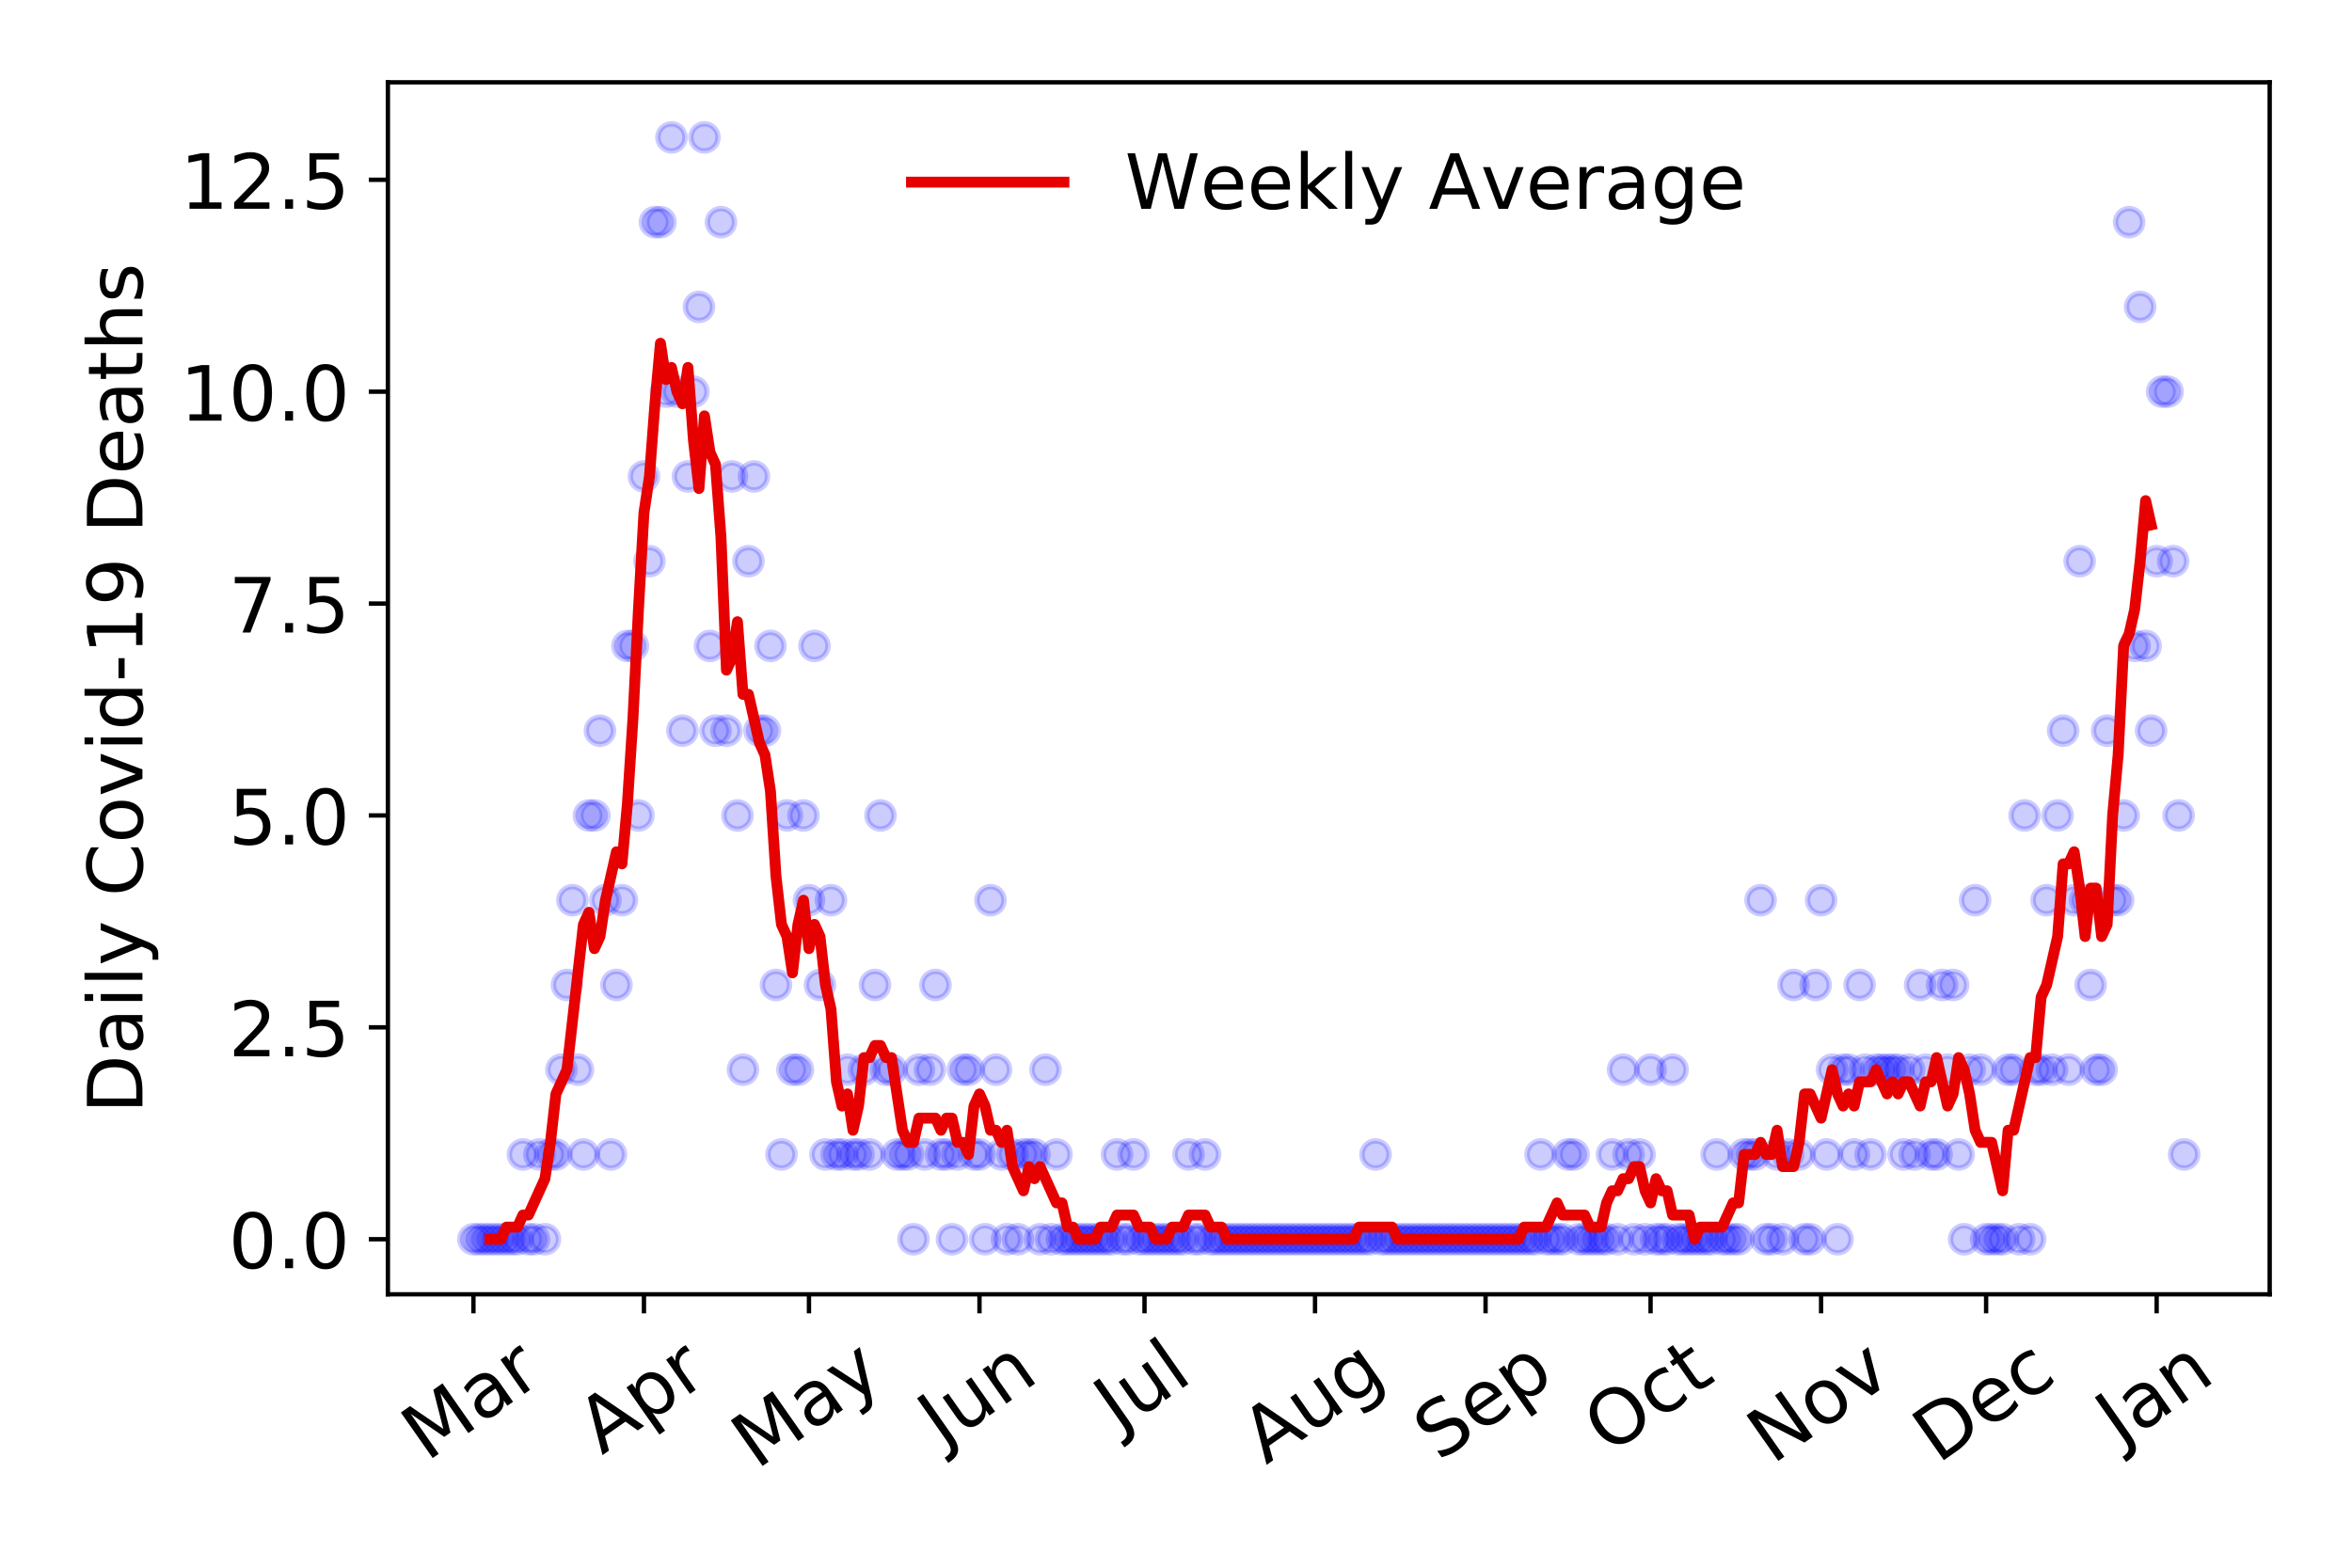 <?xml version="1.0" encoding="utf-8" standalone="no"?>
<!DOCTYPE svg PUBLIC "-//W3C//DTD SVG 1.1//EN"
  "http://www.w3.org/Graphics/SVG/1.1/DTD/svg11.dtd">
<!-- Created with matplotlib (https://matplotlib.org/) -->
<svg height="288pt" version="1.1" viewBox="0 0 432 288" width="432pt" xmlns="http://www.w3.org/2000/svg" xmlns:xlink="http://www.w3.org/1999/xlink">
 <defs>
  <style type="text/css">
*{stroke-linecap:butt;stroke-linejoin:round;}
  </style>
 </defs>
 <g id="figure_1">
  <g id="patch_1">
   <path d="M 0 288 
L 432 288 
L 432 0 
L 0 0 
z
" style="fill:#ffffff;"/>
  </g>
  <g id="axes_1">
   <g id="patch_2">
    <path d="M 71.245 237.778 
L 416.88 237.778 
L 416.88 15.12 
L 71.245 15.12 
z
" style="fill:#ffffff;"/>
   </g>
   <g id="matplotlib.axis_1">
    <g id="xtick_1">
     <g id="line2d_1">
      <defs>
       <path d="M 0 0 
L 0 3.5 
" id="m6f6f750a44" style="stroke:#000000;stroke-width:0.8;"/>
      </defs>
      <g>
       <use style="stroke:#000000;stroke-width:0.8;" x="86.956" xlink:href="#m6f6f750a44" y="237.778"/>
      </g>
     </g>
     <g id="text_1">
      <!-- Mar -->
      <defs>
       <path d="M 9.812 72.906 
L 24.516 72.906 
L 43.109 23.297 
L 61.812 72.906 
L 76.516 72.906 
L 76.516 0 
L 66.891 0 
L 66.891 64.016 
L 48.094 14.016 
L 38.188 14.016 
L 19.391 64.016 
L 19.391 0 
L 9.812 0 
z
" id="DejaVuSans-77"/>
       <path d="M 34.281 27.484 
Q 23.391 27.484 19.188 25 
Q 14.984 22.516 14.984 16.5 
Q 14.984 11.719 18.141 8.906 
Q 21.297 6.109 26.703 6.109 
Q 34.188 6.109 38.703 11.406 
Q 43.219 16.703 43.219 25.484 
L 43.219 27.484 
z
M 52.203 31.203 
L 52.203 0 
L 43.219 0 
L 43.219 8.297 
Q 40.141 3.328 35.547 0.953 
Q 30.953 -1.422 24.312 -1.422 
Q 15.922 -1.422 10.953 3.297 
Q 6 8.016 6 15.922 
Q 6 25.141 12.172 29.828 
Q 18.359 34.516 30.609 34.516 
L 43.219 34.516 
L 43.219 35.406 
Q 43.219 41.609 39.141 45 
Q 35.062 48.391 27.688 48.391 
Q 23 48.391 18.547 47.266 
Q 14.109 46.141 10.016 43.891 
L 10.016 52.203 
Q 14.938 54.109 19.578 55.047 
Q 24.219 56 28.609 56 
Q 40.484 56 46.344 49.844 
Q 52.203 43.703 52.203 31.203 
z
" id="DejaVuSans-97"/>
       <path d="M 41.109 46.297 
Q 39.594 47.172 37.812 47.578 
Q 36.031 48 33.891 48 
Q 26.266 48 22.188 43.047 
Q 18.109 38.094 18.109 28.812 
L 18.109 0 
L 9.078 0 
L 9.078 54.688 
L 18.109 54.688 
L 18.109 46.188 
Q 20.953 51.172 25.484 53.578 
Q 30.031 56 36.531 56 
Q 37.453 56 38.578 55.875 
Q 39.703 55.766 41.062 55.516 
z
" id="DejaVuSans-114"/>
      </defs>
      <g transform="translate(78.353 268.643)rotate(-35)scale(0.14 -0.14)">
       <use xlink:href="#DejaVuSans-77"/>
       <use x="86.279" xlink:href="#DejaVuSans-97"/>
       <use x="147.559" xlink:href="#DejaVuSans-114"/>
      </g>
     </g>
    </g>
    <g id="xtick_2">
     <g id="line2d_2">
      <g>
       <use style="stroke:#000000;stroke-width:0.8;" x="118.276" xlink:href="#m6f6f750a44" y="237.778"/>
      </g>
     </g>
     <g id="text_2">
      <!-- Apr -->
      <defs>
       <path d="M 34.188 63.188 
L 20.797 26.906 
L 47.609 26.906 
z
M 28.609 72.906 
L 39.797 72.906 
L 67.578 0 
L 57.328 0 
L 50.688 18.703 
L 17.828 18.703 
L 11.188 0 
L 0.781 0 
z
" id="DejaVuSans-65"/>
       <path d="M 18.109 8.203 
L 18.109 -20.797 
L 9.078 -20.797 
L 9.078 54.688 
L 18.109 54.688 
L 18.109 46.391 
Q 20.953 51.266 25.266 53.625 
Q 29.594 56 35.594 56 
Q 45.562 56 51.781 48.094 
Q 58.016 40.188 58.016 27.297 
Q 58.016 14.406 51.781 6.484 
Q 45.562 -1.422 35.594 -1.422 
Q 29.594 -1.422 25.266 0.953 
Q 20.953 3.328 18.109 8.203 
z
M 48.688 27.297 
Q 48.688 37.203 44.609 42.844 
Q 40.531 48.484 33.406 48.484 
Q 26.266 48.484 22.188 42.844 
Q 18.109 37.203 18.109 27.297 
Q 18.109 17.391 22.188 11.75 
Q 26.266 6.109 33.406 6.109 
Q 40.531 6.109 44.609 11.75 
Q 48.688 17.391 48.688 27.297 
z
" id="DejaVuSans-112"/>
      </defs>
      <g transform="translate(110.572 267.384)rotate(-35)scale(0.14 -0.14)">
       <use xlink:href="#DejaVuSans-65"/>
       <use x="68.408" xlink:href="#DejaVuSans-112"/>
       <use x="131.885" xlink:href="#DejaVuSans-114"/>
      </g>
     </g>
    </g>
    <g id="xtick_3">
     <g id="line2d_3">
      <g>
       <use style="stroke:#000000;stroke-width:0.8;" x="148.586" xlink:href="#m6f6f750a44" y="237.778"/>
      </g>
     </g>
     <g id="text_3">
      <!-- May -->
      <defs>
       <path d="M 32.172 -5.078 
Q 28.375 -14.844 24.75 -17.812 
Q 21.141 -20.797 15.094 -20.797 
L 7.906 -20.797 
L 7.906 -13.281 
L 13.188 -13.281 
Q 16.891 -13.281 18.938 -11.516 
Q 21 -9.766 23.484 -3.219 
L 25.094 0.875 
L 2.984 54.688 
L 12.5 54.688 
L 29.594 11.922 
L 46.688 54.688 
L 56.203 54.688 
z
" id="DejaVuSans-121"/>
      </defs>
      <g transform="translate(138.947 270.094)rotate(-35)scale(0.14 -0.14)">
       <use xlink:href="#DejaVuSans-77"/>
       <use x="86.279" xlink:href="#DejaVuSans-97"/>
       <use x="147.559" xlink:href="#DejaVuSans-121"/>
      </g>
     </g>
    </g>
    <g id="xtick_4">
     <g id="line2d_4">
      <g>
       <use style="stroke:#000000;stroke-width:0.8;" x="179.906" xlink:href="#m6f6f750a44" y="237.778"/>
      </g>
     </g>
     <g id="text_4">
      <!-- Jun -->
      <defs>
       <path d="M 9.812 72.906 
L 19.672 72.906 
L 19.672 5.078 
Q 19.672 -8.109 14.672 -14.062 
Q 9.672 -20.016 -1.422 -20.016 
L -5.172 -20.016 
L -5.172 -11.719 
L -2.094 -11.719 
Q 4.438 -11.719 7.125 -8.047 
Q 9.812 -4.391 9.812 5.078 
z
" id="DejaVuSans-74"/>
       <path d="M 8.5 21.578 
L 8.5 54.688 
L 17.484 54.688 
L 17.484 21.922 
Q 17.484 14.156 20.5 10.266 
Q 23.531 6.391 29.594 6.391 
Q 36.859 6.391 41.078 11.031 
Q 45.312 15.672 45.312 23.688 
L 45.312 54.688 
L 54.297 54.688 
L 54.297 0 
L 45.312 0 
L 45.312 8.406 
Q 42.047 3.422 37.719 1 
Q 33.406 -1.422 27.688 -1.422 
Q 18.266 -1.422 13.375 4.438 
Q 8.5 10.297 8.5 21.578 
z
M 31.109 56 
z
" id="DejaVuSans-117"/>
       <path d="M 54.891 33.016 
L 54.891 0 
L 45.906 0 
L 45.906 32.719 
Q 45.906 40.484 42.875 44.328 
Q 39.844 48.188 33.797 48.188 
Q 26.516 48.188 22.312 43.547 
Q 18.109 38.922 18.109 30.906 
L 18.109 0 
L 9.078 0 
L 9.078 54.688 
L 18.109 54.688 
L 18.109 46.188 
Q 21.344 51.125 25.703 53.562 
Q 30.078 56 35.797 56 
Q 45.219 56 50.047 50.172 
Q 54.891 44.344 54.891 33.016 
z
" id="DejaVuSans-110"/>
      </defs>
      <g transform="translate(173.163 266.039)rotate(-35)scale(0.14 -0.14)">
       <use xlink:href="#DejaVuSans-74"/>
       <use x="29.492" xlink:href="#DejaVuSans-117"/>
       <use x="92.871" xlink:href="#DejaVuSans-110"/>
      </g>
     </g>
    </g>
    <g id="xtick_5">
     <g id="line2d_5">
      <g>
       <use style="stroke:#000000;stroke-width:0.8;" x="210.216" xlink:href="#m6f6f750a44" y="237.778"/>
      </g>
     </g>
     <g id="text_5">
      <!-- Jul -->
      <defs>
       <path d="M 9.422 75.984 
L 18.406 75.984 
L 18.406 0 
L 9.422 0 
z
" id="DejaVuSans-108"/>
      </defs>
      <g transform="translate(205.514 263.181)rotate(-35)scale(0.14 -0.14)">
       <use xlink:href="#DejaVuSans-74"/>
       <use x="29.492" xlink:href="#DejaVuSans-117"/>
       <use x="92.871" xlink:href="#DejaVuSans-108"/>
      </g>
     </g>
    </g>
    <g id="xtick_6">
     <g id="line2d_6">
      <g>
       <use style="stroke:#000000;stroke-width:0.8;" x="241.537" xlink:href="#m6f6f750a44" y="237.778"/>
      </g>
     </g>
     <g id="text_6">
      <!-- Aug -->
      <defs>
       <path d="M 45.406 27.984 
Q 45.406 37.75 41.375 43.109 
Q 37.359 48.484 30.078 48.484 
Q 22.859 48.484 18.828 43.109 
Q 14.797 37.75 14.797 27.984 
Q 14.797 18.266 18.828 12.891 
Q 22.859 7.516 30.078 7.516 
Q 37.359 7.516 41.375 12.891 
Q 45.406 18.266 45.406 27.984 
z
M 54.391 6.781 
Q 54.391 -7.172 48.188 -13.984 
Q 42 -20.797 29.203 -20.797 
Q 24.469 -20.797 20.266 -20.094 
Q 16.062 -19.391 12.109 -17.922 
L 12.109 -9.188 
Q 16.062 -11.328 19.922 -12.344 
Q 23.781 -13.375 27.781 -13.375 
Q 36.625 -13.375 41.016 -8.766 
Q 45.406 -4.156 45.406 5.172 
L 45.406 9.625 
Q 42.625 4.781 38.281 2.391 
Q 33.938 0 27.875 0 
Q 17.828 0 11.672 7.656 
Q 5.516 15.328 5.516 27.984 
Q 5.516 40.672 11.672 48.328 
Q 17.828 56 27.875 56 
Q 33.938 56 38.281 53.609 
Q 42.625 51.219 45.406 46.391 
L 45.406 54.688 
L 54.391 54.688 
z
" id="DejaVuSans-103"/>
      </defs>
      <g transform="translate(232.556 269.172)rotate(-35)scale(0.14 -0.14)">
       <use xlink:href="#DejaVuSans-65"/>
       <use x="68.408" xlink:href="#DejaVuSans-117"/>
       <use x="131.787" xlink:href="#DejaVuSans-103"/>
      </g>
     </g>
    </g>
    <g id="xtick_7">
     <g id="line2d_7">
      <g>
       <use style="stroke:#000000;stroke-width:0.8;" x="272.857" xlink:href="#m6f6f750a44" y="237.778"/>
      </g>
     </g>
     <g id="text_7">
      <!-- Sep -->
      <defs>
       <path d="M 53.516 70.516 
L 53.516 60.891 
Q 47.906 63.578 42.922 64.891 
Q 37.938 66.219 33.297 66.219 
Q 25.25 66.219 20.875 63.094 
Q 16.5 59.969 16.5 54.203 
Q 16.5 49.359 19.406 46.891 
Q 22.312 44.438 30.422 42.922 
L 36.375 41.703 
Q 47.406 39.594 52.656 34.297 
Q 57.906 29 57.906 20.125 
Q 57.906 9.516 50.797 4.047 
Q 43.703 -1.422 29.984 -1.422 
Q 24.812 -1.422 18.969 -0.25 
Q 13.141 0.922 6.891 3.219 
L 6.891 13.375 
Q 12.891 10.016 18.656 8.297 
Q 24.422 6.594 29.984 6.594 
Q 38.422 6.594 43.016 9.906 
Q 47.609 13.234 47.609 19.391 
Q 47.609 24.75 44.312 27.781 
Q 41.016 30.812 33.5 32.328 
L 27.484 33.5 
Q 16.453 35.688 11.516 40.375 
Q 6.594 45.062 6.594 53.422 
Q 6.594 63.094 13.406 68.656 
Q 20.219 74.219 32.172 74.219 
Q 37.312 74.219 42.625 73.281 
Q 47.953 72.359 53.516 70.516 
z
" id="DejaVuSans-83"/>
       <path d="M 56.203 29.594 
L 56.203 25.203 
L 14.891 25.203 
Q 15.484 15.922 20.484 11.062 
Q 25.484 6.203 34.422 6.203 
Q 39.594 6.203 44.453 7.469 
Q 49.312 8.734 54.109 11.281 
L 54.109 2.781 
Q 49.266 0.734 44.188 -0.344 
Q 39.109 -1.422 33.891 -1.422 
Q 20.797 -1.422 13.156 6.188 
Q 5.516 13.812 5.516 26.812 
Q 5.516 40.234 12.766 48.109 
Q 20.016 56 32.328 56 
Q 43.359 56 49.781 48.891 
Q 56.203 41.797 56.203 29.594 
z
M 47.219 32.234 
Q 47.125 39.594 43.094 43.984 
Q 39.062 48.391 32.422 48.391 
Q 24.906 48.391 20.391 44.141 
Q 15.875 39.891 15.188 32.172 
z
" id="DejaVuSans-101"/>
      </defs>
      <g transform="translate(264.264 268.629)rotate(-35)scale(0.14 -0.14)">
       <use xlink:href="#DejaVuSans-83"/>
       <use x="63.477" xlink:href="#DejaVuSans-101"/>
       <use x="125" xlink:href="#DejaVuSans-112"/>
      </g>
     </g>
    </g>
    <g id="xtick_8">
     <g id="line2d_8">
      <g>
       <use style="stroke:#000000;stroke-width:0.8;" x="303.167" xlink:href="#m6f6f750a44" y="237.778"/>
      </g>
     </g>
     <g id="text_8">
      <!-- Oct -->
      <defs>
       <path d="M 39.406 66.219 
Q 28.656 66.219 22.328 58.203 
Q 16.016 50.203 16.016 36.375 
Q 16.016 22.609 22.328 14.594 
Q 28.656 6.594 39.406 6.594 
Q 50.141 6.594 56.422 14.594 
Q 62.703 22.609 62.703 36.375 
Q 62.703 50.203 56.422 58.203 
Q 50.141 66.219 39.406 66.219 
z
M 39.406 74.219 
Q 54.734 74.219 63.906 63.938 
Q 73.094 53.656 73.094 36.375 
Q 73.094 19.141 63.906 8.859 
Q 54.734 -1.422 39.406 -1.422 
Q 24.031 -1.422 14.812 8.828 
Q 5.609 19.094 5.609 36.375 
Q 5.609 53.656 14.812 63.938 
Q 24.031 74.219 39.406 74.219 
z
" id="DejaVuSans-79"/>
       <path d="M 48.781 52.594 
L 48.781 44.188 
Q 44.969 46.297 41.141 47.344 
Q 37.312 48.391 33.406 48.391 
Q 24.656 48.391 19.812 42.844 
Q 14.984 37.312 14.984 27.297 
Q 14.984 17.281 19.812 11.734 
Q 24.656 6.203 33.406 6.203 
Q 37.312 6.203 41.141 7.25 
Q 44.969 8.297 48.781 10.406 
L 48.781 2.094 
Q 45.016 0.344 40.984 -0.531 
Q 36.969 -1.422 32.422 -1.422 
Q 20.062 -1.422 12.781 6.344 
Q 5.516 14.109 5.516 27.297 
Q 5.516 40.672 12.859 48.328 
Q 20.219 56 33.016 56 
Q 37.156 56 41.109 55.141 
Q 45.062 54.297 48.781 52.594 
z
" id="DejaVuSans-99"/>
       <path d="M 18.312 70.219 
L 18.312 54.688 
L 36.812 54.688 
L 36.812 47.703 
L 18.312 47.703 
L 18.312 18.016 
Q 18.312 11.328 20.141 9.422 
Q 21.969 7.516 27.594 7.516 
L 36.812 7.516 
L 36.812 0 
L 27.594 0 
Q 17.188 0 13.234 3.875 
Q 9.281 7.766 9.281 18.016 
L 9.281 47.703 
L 2.688 47.703 
L 2.688 54.688 
L 9.281 54.688 
L 9.281 70.219 
z
" id="DejaVuSans-116"/>
      </defs>
      <g transform="translate(295.468 267.377)rotate(-35)scale(0.14 -0.14)">
       <use xlink:href="#DejaVuSans-79"/>
       <use x="78.711" xlink:href="#DejaVuSans-99"/>
       <use x="133.691" xlink:href="#DejaVuSans-116"/>
      </g>
     </g>
    </g>
    <g id="xtick_9">
     <g id="line2d_9">
      <g>
       <use style="stroke:#000000;stroke-width:0.8;" x="334.487" xlink:href="#m6f6f750a44" y="237.778"/>
      </g>
     </g>
     <g id="text_9">
      <!-- Nov -->
      <defs>
       <path d="M 9.812 72.906 
L 23.094 72.906 
L 55.422 11.922 
L 55.422 72.906 
L 64.984 72.906 
L 64.984 0 
L 51.703 0 
L 19.391 60.984 
L 19.391 0 
L 9.812 0 
z
" id="DejaVuSans-78"/>
       <path d="M 30.609 48.391 
Q 23.391 48.391 19.188 42.75 
Q 14.984 37.109 14.984 27.297 
Q 14.984 17.484 19.156 11.844 
Q 23.344 6.203 30.609 6.203 
Q 37.797 6.203 41.984 11.859 
Q 46.188 17.531 46.188 27.297 
Q 46.188 37.016 41.984 42.703 
Q 37.797 48.391 30.609 48.391 
z
M 30.609 56 
Q 42.328 56 49.016 48.375 
Q 55.719 40.766 55.719 27.297 
Q 55.719 13.875 49.016 6.219 
Q 42.328 -1.422 30.609 -1.422 
Q 18.844 -1.422 12.172 6.219 
Q 5.516 13.875 5.516 27.297 
Q 5.516 40.766 12.172 48.375 
Q 18.844 56 30.609 56 
z
" id="DejaVuSans-111"/>
       <path d="M 2.984 54.688 
L 12.5 54.688 
L 29.594 8.797 
L 46.688 54.688 
L 56.203 54.688 
L 35.688 0 
L 23.484 0 
z
" id="DejaVuSans-118"/>
      </defs>
      <g transform="translate(325.511 269.166)rotate(-35)scale(0.14 -0.14)">
       <use xlink:href="#DejaVuSans-78"/>
       <use x="74.805" xlink:href="#DejaVuSans-111"/>
       <use x="135.986" xlink:href="#DejaVuSans-118"/>
      </g>
     </g>
    </g>
    <g id="xtick_10">
     <g id="line2d_10">
      <g>
       <use style="stroke:#000000;stroke-width:0.8;" x="364.797" xlink:href="#m6f6f750a44" y="237.778"/>
      </g>
     </g>
     <g id="text_10">
      <!-- Dec -->
      <defs>
       <path d="M 19.672 64.797 
L 19.672 8.109 
L 31.594 8.109 
Q 46.688 8.109 53.688 14.938 
Q 60.688 21.781 60.688 36.531 
Q 60.688 51.172 53.688 57.984 
Q 46.688 64.797 31.594 64.797 
z
M 9.812 72.906 
L 30.078 72.906 
Q 51.266 72.906 61.172 64.094 
Q 71.094 55.281 71.094 36.531 
Q 71.094 17.672 61.125 8.828 
Q 51.172 0 30.078 0 
L 9.812 0 
z
" id="DejaVuSans-68"/>
      </defs>
      <g transform="translate(355.917 269.032)rotate(-35)scale(0.14 -0.14)">
       <use xlink:href="#DejaVuSans-68"/>
       <use x="77.002" xlink:href="#DejaVuSans-101"/>
       <use x="138.525" xlink:href="#DejaVuSans-99"/>
      </g>
     </g>
    </g>
    <g id="xtick_11">
     <g id="line2d_11">
      <g>
       <use style="stroke:#000000;stroke-width:0.8;" x="396.118" xlink:href="#m6f6f750a44" y="237.778"/>
      </g>
     </g>
     <g id="text_11">
      <!-- Jan -->
      <g transform="translate(389.494 265.871)rotate(-35)scale(0.14 -0.14)">
       <use xlink:href="#DejaVuSans-74"/>
       <use x="29.492" xlink:href="#DejaVuSans-97"/>
       <use x="90.771" xlink:href="#DejaVuSans-110"/>
      </g>
     </g>
    </g>
   </g>
   <g id="matplotlib.axis_2">
    <g id="ytick_1">
     <g id="line2d_12">
      <defs>
       <path d="M 0 0 
L -3.5 0 
" id="mc219897b49" style="stroke:#000000;stroke-width:0.8;"/>
      </defs>
      <g>
       <use style="stroke:#000000;stroke-width:0.8;" x="71.245" xlink:href="#mc219897b49" y="227.657"/>
      </g>
     </g>
     <g id="text_12">
      <!-- 0.0 -->
      <defs>
       <path d="M 31.781 66.406 
Q 24.172 66.406 20.328 58.906 
Q 16.5 51.422 16.5 36.375 
Q 16.5 21.391 20.328 13.891 
Q 24.172 6.391 31.781 6.391 
Q 39.453 6.391 43.281 13.891 
Q 47.125 21.391 47.125 36.375 
Q 47.125 51.422 43.281 58.906 
Q 39.453 66.406 31.781 66.406 
z
M 31.781 74.219 
Q 44.047 74.219 50.516 64.516 
Q 56.984 54.828 56.984 36.375 
Q 56.984 17.969 50.516 8.266 
Q 44.047 -1.422 31.781 -1.422 
Q 19.531 -1.422 13.062 8.266 
Q 6.594 17.969 6.594 36.375 
Q 6.594 54.828 13.062 64.516 
Q 19.531 74.219 31.781 74.219 
z
" id="DejaVuSans-48"/>
       <path d="M 10.688 12.406 
L 21 12.406 
L 21 0 
L 10.688 0 
z
" id="DejaVuSans-46"/>
      </defs>
      <g transform="translate(41.981 232.976)scale(0.14 -0.14)">
       <use xlink:href="#DejaVuSans-48"/>
       <use x="63.623" xlink:href="#DejaVuSans-46"/>
       <use x="95.41" xlink:href="#DejaVuSans-48"/>
      </g>
     </g>
    </g>
    <g id="ytick_2">
     <g id="line2d_13">
      <g>
       <use style="stroke:#000000;stroke-width:0.8;" x="71.245" xlink:href="#mc219897b49" y="188.731"/>
      </g>
     </g>
     <g id="text_13">
      <!-- 2.5 -->
      <defs>
       <path d="M 19.188 8.297 
L 53.609 8.297 
L 53.609 0 
L 7.328 0 
L 7.328 8.297 
Q 12.938 14.109 22.625 23.891 
Q 32.328 33.688 34.812 36.531 
Q 39.547 41.844 41.422 45.531 
Q 43.312 49.219 43.312 52.781 
Q 43.312 58.594 39.234 62.25 
Q 35.156 65.922 28.609 65.922 
Q 23.969 65.922 18.812 64.312 
Q 13.672 62.703 7.812 59.422 
L 7.812 69.391 
Q 13.766 71.781 18.938 73 
Q 24.125 74.219 28.422 74.219 
Q 39.75 74.219 46.484 68.547 
Q 53.219 62.891 53.219 53.422 
Q 53.219 48.922 51.531 44.891 
Q 49.859 40.875 45.406 35.406 
Q 44.188 33.984 37.641 27.219 
Q 31.109 20.453 19.188 8.297 
z
" id="DejaVuSans-50"/>
       <path d="M 10.797 72.906 
L 49.516 72.906 
L 49.516 64.594 
L 19.828 64.594 
L 19.828 46.734 
Q 21.969 47.469 24.109 47.828 
Q 26.266 48.188 28.422 48.188 
Q 40.625 48.188 47.75 41.5 
Q 54.891 34.812 54.891 23.391 
Q 54.891 11.625 47.562 5.094 
Q 40.234 -1.422 26.906 -1.422 
Q 22.312 -1.422 17.547 -0.641 
Q 12.797 0.141 7.719 1.703 
L 7.719 11.625 
Q 12.109 9.234 16.797 8.062 
Q 21.484 6.891 26.703 6.891 
Q 35.156 6.891 40.078 11.328 
Q 45.016 15.766 45.016 23.391 
Q 45.016 31 40.078 35.438 
Q 35.156 39.891 26.703 39.891 
Q 22.75 39.891 18.812 39.016 
Q 14.891 38.141 10.797 36.281 
z
" id="DejaVuSans-53"/>
      </defs>
      <g transform="translate(41.981 194.05)scale(0.14 -0.14)">
       <use xlink:href="#DejaVuSans-50"/>
       <use x="63.623" xlink:href="#DejaVuSans-46"/>
       <use x="95.41" xlink:href="#DejaVuSans-53"/>
      </g>
     </g>
    </g>
    <g id="ytick_3">
     <g id="line2d_14">
      <g>
       <use style="stroke:#000000;stroke-width:0.8;" x="71.245" xlink:href="#mc219897b49" y="149.805"/>
      </g>
     </g>
     <g id="text_14">
      <!-- 5.0 -->
      <g transform="translate(41.981 155.124)scale(0.14 -0.14)">
       <use xlink:href="#DejaVuSans-53"/>
       <use x="63.623" xlink:href="#DejaVuSans-46"/>
       <use x="95.41" xlink:href="#DejaVuSans-48"/>
      </g>
     </g>
    </g>
    <g id="ytick_4">
     <g id="line2d_15">
      <g>
       <use style="stroke:#000000;stroke-width:0.8;" x="71.245" xlink:href="#mc219897b49" y="110.879"/>
      </g>
     </g>
     <g id="text_15">
      <!-- 7.5 -->
      <defs>
       <path d="M 8.203 72.906 
L 55.078 72.906 
L 55.078 68.703 
L 28.609 0 
L 18.312 0 
L 43.219 64.594 
L 8.203 64.594 
z
" id="DejaVuSans-55"/>
      </defs>
      <g transform="translate(41.981 116.197)scale(0.14 -0.14)">
       <use xlink:href="#DejaVuSans-55"/>
       <use x="63.623" xlink:href="#DejaVuSans-46"/>
       <use x="95.41" xlink:href="#DejaVuSans-53"/>
      </g>
     </g>
    </g>
    <g id="ytick_5">
     <g id="line2d_16">
      <g>
       <use style="stroke:#000000;stroke-width:0.8;" x="71.245" xlink:href="#mc219897b49" y="71.952"/>
      </g>
     </g>
     <g id="text_16">
      <!-- 10.0 -->
      <defs>
       <path d="M 12.406 8.297 
L 28.516 8.297 
L 28.516 63.922 
L 10.984 60.406 
L 10.984 69.391 
L 28.422 72.906 
L 38.281 72.906 
L 38.281 8.297 
L 54.391 8.297 
L 54.391 0 
L 12.406 0 
z
" id="DejaVuSans-49"/>
      </defs>
      <g transform="translate(33.073 77.271)scale(0.14 -0.14)">
       <use xlink:href="#DejaVuSans-49"/>
       <use x="63.623" xlink:href="#DejaVuSans-48"/>
       <use x="127.246" xlink:href="#DejaVuSans-46"/>
       <use x="159.033" xlink:href="#DejaVuSans-48"/>
      </g>
     </g>
    </g>
    <g id="ytick_6">
     <g id="line2d_17">
      <g>
       <use style="stroke:#000000;stroke-width:0.8;" x="71.245" xlink:href="#mc219897b49" y="33.026"/>
      </g>
     </g>
     <g id="text_17">
      <!-- 12.5 -->
      <g transform="translate(33.073 38.345)scale(0.14 -0.14)">
       <use xlink:href="#DejaVuSans-49"/>
       <use x="63.623" xlink:href="#DejaVuSans-50"/>
       <use x="127.246" xlink:href="#DejaVuSans-46"/>
       <use x="159.033" xlink:href="#DejaVuSans-53"/>
      </g>
     </g>
    </g>
    <g id="text_18">
     <!-- Daily Covid-19 Deaths -->
     <defs>
      <path d="M 9.422 54.688 
L 18.406 54.688 
L 18.406 0 
L 9.422 0 
z
M 9.422 75.984 
L 18.406 75.984 
L 18.406 64.594 
L 9.422 64.594 
z
" id="DejaVuSans-105"/>
      <path id="DejaVuSans-32"/>
      <path d="M 64.406 67.281 
L 64.406 56.891 
Q 59.422 61.531 53.781 63.812 
Q 48.141 66.109 41.797 66.109 
Q 29.297 66.109 22.656 58.469 
Q 16.016 50.828 16.016 36.375 
Q 16.016 21.969 22.656 14.328 
Q 29.297 6.688 41.797 6.688 
Q 48.141 6.688 53.781 8.984 
Q 59.422 11.281 64.406 15.922 
L 64.406 5.609 
Q 59.234 2.094 53.438 0.328 
Q 47.656 -1.422 41.219 -1.422 
Q 24.656 -1.422 15.125 8.703 
Q 5.609 18.844 5.609 36.375 
Q 5.609 53.953 15.125 64.078 
Q 24.656 74.219 41.219 74.219 
Q 47.75 74.219 53.531 72.484 
Q 59.328 70.75 64.406 67.281 
z
" id="DejaVuSans-67"/>
      <path d="M 45.406 46.391 
L 45.406 75.984 
L 54.391 75.984 
L 54.391 0 
L 45.406 0 
L 45.406 8.203 
Q 42.578 3.328 38.25 0.953 
Q 33.938 -1.422 27.875 -1.422 
Q 17.969 -1.422 11.734 6.484 
Q 5.516 14.406 5.516 27.297 
Q 5.516 40.188 11.734 48.094 
Q 17.969 56 27.875 56 
Q 33.938 56 38.25 53.625 
Q 42.578 51.266 45.406 46.391 
z
M 14.797 27.297 
Q 14.797 17.391 18.875 11.75 
Q 22.953 6.109 30.078 6.109 
Q 37.203 6.109 41.297 11.75 
Q 45.406 17.391 45.406 27.297 
Q 45.406 37.203 41.297 42.844 
Q 37.203 48.484 30.078 48.484 
Q 22.953 48.484 18.875 42.844 
Q 14.797 37.203 14.797 27.297 
z
" id="DejaVuSans-100"/>
      <path d="M 4.891 31.391 
L 31.203 31.391 
L 31.203 23.391 
L 4.891 23.391 
z
" id="DejaVuSans-45"/>
      <path d="M 10.984 1.516 
L 10.984 10.5 
Q 14.703 8.734 18.5 7.812 
Q 22.312 6.891 25.984 6.891 
Q 35.75 6.891 40.891 13.453 
Q 46.047 20.016 46.781 33.406 
Q 43.953 29.203 39.594 26.953 
Q 35.25 24.703 29.984 24.703 
Q 19.047 24.703 12.672 31.312 
Q 6.297 37.938 6.297 49.422 
Q 6.297 60.641 12.938 67.422 
Q 19.578 74.219 30.609 74.219 
Q 43.266 74.219 49.922 64.516 
Q 56.594 54.828 56.594 36.375 
Q 56.594 19.141 48.406 8.859 
Q 40.234 -1.422 26.422 -1.422 
Q 22.703 -1.422 18.891 -0.688 
Q 15.094 0.047 10.984 1.516 
z
M 30.609 32.422 
Q 37.25 32.422 41.125 36.953 
Q 45.016 41.5 45.016 49.422 
Q 45.016 57.281 41.125 61.844 
Q 37.25 66.406 30.609 66.406 
Q 23.969 66.406 20.094 61.844 
Q 16.219 57.281 16.219 49.422 
Q 16.219 41.5 20.094 36.953 
Q 23.969 32.422 30.609 32.422 
z
" id="DejaVuSans-57"/>
      <path d="M 54.891 33.016 
L 54.891 0 
L 45.906 0 
L 45.906 32.719 
Q 45.906 40.484 42.875 44.328 
Q 39.844 48.188 33.797 48.188 
Q 26.516 48.188 22.312 43.547 
Q 18.109 38.922 18.109 30.906 
L 18.109 0 
L 9.078 0 
L 9.078 75.984 
L 18.109 75.984 
L 18.109 46.188 
Q 21.344 51.125 25.703 53.562 
Q 30.078 56 35.797 56 
Q 45.219 56 50.047 50.172 
Q 54.891 44.344 54.891 33.016 
z
" id="DejaVuSans-104"/>
      <path d="M 44.281 53.078 
L 44.281 44.578 
Q 40.484 46.531 36.375 47.5 
Q 32.281 48.484 27.875 48.484 
Q 21.188 48.484 17.844 46.438 
Q 14.5 44.391 14.5 40.281 
Q 14.5 37.156 16.891 35.375 
Q 19.281 33.594 26.516 31.984 
L 29.594 31.297 
Q 39.156 29.25 43.188 25.516 
Q 47.219 21.781 47.219 15.094 
Q 47.219 7.469 41.188 3.016 
Q 35.156 -1.422 24.609 -1.422 
Q 20.219 -1.422 15.453 -0.562 
Q 10.688 0.297 5.422 2 
L 5.422 11.281 
Q 10.406 8.688 15.234 7.391 
Q 20.062 6.109 24.812 6.109 
Q 31.156 6.109 34.562 8.281 
Q 37.984 10.453 37.984 14.406 
Q 37.984 18.062 35.516 20.016 
Q 33.062 21.969 24.703 23.781 
L 21.578 24.516 
Q 13.234 26.266 9.516 29.906 
Q 5.812 33.547 5.812 39.891 
Q 5.812 47.609 11.281 51.797 
Q 16.75 56 26.812 56 
Q 31.781 56 36.172 55.266 
Q 40.578 54.547 44.281 53.078 
z
" id="DejaVuSans-115"/>
     </defs>
     <g transform="translate(26.162 204.56)rotate(-90)scale(0.14 -0.14)">
      <use xlink:href="#DejaVuSans-68"/>
      <use x="77.002" xlink:href="#DejaVuSans-97"/>
      <use x="138.281" xlink:href="#DejaVuSans-105"/>
      <use x="166.064" xlink:href="#DejaVuSans-108"/>
      <use x="193.848" xlink:href="#DejaVuSans-121"/>
      <use x="253.027" xlink:href="#DejaVuSans-32"/>
      <use x="284.814" xlink:href="#DejaVuSans-67"/>
      <use x="354.639" xlink:href="#DejaVuSans-111"/>
      <use x="415.82" xlink:href="#DejaVuSans-118"/>
      <use x="475" xlink:href="#DejaVuSans-105"/>
      <use x="502.783" xlink:href="#DejaVuSans-100"/>
      <use x="566.26" xlink:href="#DejaVuSans-45"/>
      <use x="602.344" xlink:href="#DejaVuSans-49"/>
      <use x="665.967" xlink:href="#DejaVuSans-57"/>
      <use x="729.59" xlink:href="#DejaVuSans-32"/>
      <use x="761.377" xlink:href="#DejaVuSans-68"/>
      <use x="838.379" xlink:href="#DejaVuSans-101"/>
      <use x="899.902" xlink:href="#DejaVuSans-97"/>
      <use x="961.182" xlink:href="#DejaVuSans-116"/>
      <use x="1000.391" xlink:href="#DejaVuSans-104"/>
      <use x="1063.77" xlink:href="#DejaVuSans-115"/>
     </g>
    </g>
   </g>
   <g id="line2d_18">
    <defs>
     <path d="M 0 2.5 
C 0.663 2.5 1.299 2.237 1.768 1.768 
C 2.237 1.299 2.5 0.663 2.5 0 
C 2.5 -0.663 2.237 -1.299 1.768 -1.768 
C 1.299 -2.237 0.663 -2.5 0 -2.5 
C -0.663 -2.5 -1.299 -2.237 -1.768 -1.768 
C -2.237 -1.299 -2.5 -0.663 -2.5 0 
C -2.5 0.663 -2.237 1.299 -1.768 1.768 
C -1.299 2.237 -0.663 2.5 0 2.5 
z
" id="mf4b8dd8f27" style="stroke:#0000ff;stroke-opacity:0.2;"/>
    </defs>
    <g clip-path="url(#pf53100c50b)">
     <use style="fill:#0000ff;fill-opacity:0.2;stroke:#0000ff;stroke-opacity:0.2;" x="86.956" xlink:href="#mf4b8dd8f27" y="227.657"/>
     <use style="fill:#0000ff;fill-opacity:0.2;stroke:#0000ff;stroke-opacity:0.2;" x="87.966" xlink:href="#mf4b8dd8f27" y="227.657"/>
     <use style="fill:#0000ff;fill-opacity:0.2;stroke:#0000ff;stroke-opacity:0.2;" x="88.976" xlink:href="#mf4b8dd8f27" y="227.657"/>
     <use style="fill:#0000ff;fill-opacity:0.2;stroke:#0000ff;stroke-opacity:0.2;" x="89.987" xlink:href="#mf4b8dd8f27" y="227.657"/>
     <use style="fill:#0000ff;fill-opacity:0.2;stroke:#0000ff;stroke-opacity:0.2;" x="90.997" xlink:href="#mf4b8dd8f27" y="227.657"/>
     <use style="fill:#0000ff;fill-opacity:0.2;stroke:#0000ff;stroke-opacity:0.2;" x="92.007" xlink:href="#mf4b8dd8f27" y="227.657"/>
     <use style="fill:#0000ff;fill-opacity:0.2;stroke:#0000ff;stroke-opacity:0.2;" x="93.018" xlink:href="#mf4b8dd8f27" y="227.657"/>
     <use style="fill:#0000ff;fill-opacity:0.2;stroke:#0000ff;stroke-opacity:0.2;" x="94.028" xlink:href="#mf4b8dd8f27" y="227.657"/>
     <use style="fill:#0000ff;fill-opacity:0.2;stroke:#0000ff;stroke-opacity:0.2;" x="95.038" xlink:href="#mf4b8dd8f27" y="227.657"/>
     <use style="fill:#0000ff;fill-opacity:0.2;stroke:#0000ff;stroke-opacity:0.2;" x="96.049" xlink:href="#mf4b8dd8f27" y="212.087"/>
     <use style="fill:#0000ff;fill-opacity:0.2;stroke:#0000ff;stroke-opacity:0.2;" x="97.059" xlink:href="#mf4b8dd8f27" y="227.657"/>
     <use style="fill:#0000ff;fill-opacity:0.2;stroke:#0000ff;stroke-opacity:0.2;" x="98.069" xlink:href="#mf4b8dd8f27" y="227.657"/>
     <use style="fill:#0000ff;fill-opacity:0.2;stroke:#0000ff;stroke-opacity:0.2;" x="99.08" xlink:href="#mf4b8dd8f27" y="212.087"/>
     <use style="fill:#0000ff;fill-opacity:0.2;stroke:#0000ff;stroke-opacity:0.2;" x="100.09" xlink:href="#mf4b8dd8f27" y="227.657"/>
     <use style="fill:#0000ff;fill-opacity:0.2;stroke:#0000ff;stroke-opacity:0.2;" x="101.1" xlink:href="#mf4b8dd8f27" y="212.087"/>
     <use style="fill:#0000ff;fill-opacity:0.2;stroke:#0000ff;stroke-opacity:0.2;" x="102.111" xlink:href="#mf4b8dd8f27" y="212.087"/>
     <use style="fill:#0000ff;fill-opacity:0.2;stroke:#0000ff;stroke-opacity:0.2;" x="103.121" xlink:href="#mf4b8dd8f27" y="196.516"/>
     <use style="fill:#0000ff;fill-opacity:0.2;stroke:#0000ff;stroke-opacity:0.2;" x="104.131" xlink:href="#mf4b8dd8f27" y="180.946"/>
     <use style="fill:#0000ff;fill-opacity:0.2;stroke:#0000ff;stroke-opacity:0.2;" x="105.142" xlink:href="#mf4b8dd8f27" y="165.375"/>
     <use style="fill:#0000ff;fill-opacity:0.2;stroke:#0000ff;stroke-opacity:0.2;" x="106.152" xlink:href="#mf4b8dd8f27" y="196.516"/>
     <use style="fill:#0000ff;fill-opacity:0.2;stroke:#0000ff;stroke-opacity:0.2;" x="107.162" xlink:href="#mf4b8dd8f27" y="212.087"/>
     <use style="fill:#0000ff;fill-opacity:0.2;stroke:#0000ff;stroke-opacity:0.2;" x="108.173" xlink:href="#mf4b8dd8f27" y="149.805"/>
     <use style="fill:#0000ff;fill-opacity:0.2;stroke:#0000ff;stroke-opacity:0.2;" x="109.183" xlink:href="#mf4b8dd8f27" y="149.805"/>
     <use style="fill:#0000ff;fill-opacity:0.2;stroke:#0000ff;stroke-opacity:0.2;" x="110.193" xlink:href="#mf4b8dd8f27" y="134.234"/>
     <use style="fill:#0000ff;fill-opacity:0.2;stroke:#0000ff;stroke-opacity:0.2;" x="111.204" xlink:href="#mf4b8dd8f27" y="165.375"/>
     <use style="fill:#0000ff;fill-opacity:0.2;stroke:#0000ff;stroke-opacity:0.2;" x="112.214" xlink:href="#mf4b8dd8f27" y="212.087"/>
     <use style="fill:#0000ff;fill-opacity:0.2;stroke:#0000ff;stroke-opacity:0.2;" x="113.224" xlink:href="#mf4b8dd8f27" y="180.946"/>
     <use style="fill:#0000ff;fill-opacity:0.2;stroke:#0000ff;stroke-opacity:0.2;" x="114.235" xlink:href="#mf4b8dd8f27" y="165.375"/>
     <use style="fill:#0000ff;fill-opacity:0.2;stroke:#0000ff;stroke-opacity:0.2;" x="115.245" xlink:href="#mf4b8dd8f27" y="118.664"/>
     <use style="fill:#0000ff;fill-opacity:0.2;stroke:#0000ff;stroke-opacity:0.2;" x="116.255" xlink:href="#mf4b8dd8f27" y="118.664"/>
     <use style="fill:#0000ff;fill-opacity:0.2;stroke:#0000ff;stroke-opacity:0.2;" x="117.266" xlink:href="#mf4b8dd8f27" y="149.805"/>
     <use style="fill:#0000ff;fill-opacity:0.2;stroke:#0000ff;stroke-opacity:0.2;" x="118.276" xlink:href="#mf4b8dd8f27" y="87.523"/>
     <use style="fill:#0000ff;fill-opacity:0.2;stroke:#0000ff;stroke-opacity:0.2;" x="119.286" xlink:href="#mf4b8dd8f27" y="103.093"/>
     <use style="fill:#0000ff;fill-opacity:0.2;stroke:#0000ff;stroke-opacity:0.2;" x="120.297" xlink:href="#mf4b8dd8f27" y="40.811"/>
     <use style="fill:#0000ff;fill-opacity:0.2;stroke:#0000ff;stroke-opacity:0.2;" x="121.307" xlink:href="#mf4b8dd8f27" y="40.811"/>
     <use style="fill:#0000ff;fill-opacity:0.2;stroke:#0000ff;stroke-opacity:0.2;" x="122.317" xlink:href="#mf4b8dd8f27" y="71.952"/>
     <use style="fill:#0000ff;fill-opacity:0.2;stroke:#0000ff;stroke-opacity:0.2;" x="123.328" xlink:href="#mf4b8dd8f27" y="25.241"/>
     <use style="fill:#0000ff;fill-opacity:0.2;stroke:#0000ff;stroke-opacity:0.2;" x="124.338" xlink:href="#mf4b8dd8f27" y="71.952"/>
     <use style="fill:#0000ff;fill-opacity:0.2;stroke:#0000ff;stroke-opacity:0.2;" x="125.348" xlink:href="#mf4b8dd8f27" y="134.234"/>
     <use style="fill:#0000ff;fill-opacity:0.2;stroke:#0000ff;stroke-opacity:0.2;" x="126.359" xlink:href="#mf4b8dd8f27" y="87.523"/>
     <use style="fill:#0000ff;fill-opacity:0.2;stroke:#0000ff;stroke-opacity:0.2;" x="127.369" xlink:href="#mf4b8dd8f27" y="71.952"/>
     <use style="fill:#0000ff;fill-opacity:0.2;stroke:#0000ff;stroke-opacity:0.2;" x="128.379" xlink:href="#mf4b8dd8f27" y="56.382"/>
     <use style="fill:#0000ff;fill-opacity:0.2;stroke:#0000ff;stroke-opacity:0.2;" x="129.39" xlink:href="#mf4b8dd8f27" y="25.241"/>
     <use style="fill:#0000ff;fill-opacity:0.2;stroke:#0000ff;stroke-opacity:0.2;" x="130.4" xlink:href="#mf4b8dd8f27" y="118.664"/>
     <use style="fill:#0000ff;fill-opacity:0.2;stroke:#0000ff;stroke-opacity:0.2;" x="131.41" xlink:href="#mf4b8dd8f27" y="134.234"/>
     <use style="fill:#0000ff;fill-opacity:0.2;stroke:#0000ff;stroke-opacity:0.2;" x="132.421" xlink:href="#mf4b8dd8f27" y="40.811"/>
     <use style="fill:#0000ff;fill-opacity:0.2;stroke:#0000ff;stroke-opacity:0.2;" x="133.431" xlink:href="#mf4b8dd8f27" y="134.234"/>
     <use style="fill:#0000ff;fill-opacity:0.2;stroke:#0000ff;stroke-opacity:0.2;" x="134.441" xlink:href="#mf4b8dd8f27" y="87.523"/>
     <use style="fill:#0000ff;fill-opacity:0.2;stroke:#0000ff;stroke-opacity:0.2;" x="135.452" xlink:href="#mf4b8dd8f27" y="149.805"/>
     <use style="fill:#0000ff;fill-opacity:0.2;stroke:#0000ff;stroke-opacity:0.2;" x="136.462" xlink:href="#mf4b8dd8f27" y="196.516"/>
     <use style="fill:#0000ff;fill-opacity:0.2;stroke:#0000ff;stroke-opacity:0.2;" x="137.472" xlink:href="#mf4b8dd8f27" y="103.093"/>
     <use style="fill:#0000ff;fill-opacity:0.2;stroke:#0000ff;stroke-opacity:0.2;" x="138.483" xlink:href="#mf4b8dd8f27" y="87.523"/>
     <use style="fill:#0000ff;fill-opacity:0.2;stroke:#0000ff;stroke-opacity:0.2;" x="139.493" xlink:href="#mf4b8dd8f27" y="134.234"/>
     <use style="fill:#0000ff;fill-opacity:0.2;stroke:#0000ff;stroke-opacity:0.2;" x="140.503" xlink:href="#mf4b8dd8f27" y="134.234"/>
     <use style="fill:#0000ff;fill-opacity:0.2;stroke:#0000ff;stroke-opacity:0.2;" x="141.514" xlink:href="#mf4b8dd8f27" y="118.664"/>
     <use style="fill:#0000ff;fill-opacity:0.2;stroke:#0000ff;stroke-opacity:0.2;" x="142.524" xlink:href="#mf4b8dd8f27" y="180.946"/>
     <use style="fill:#0000ff;fill-opacity:0.2;stroke:#0000ff;stroke-opacity:0.2;" x="143.534" xlink:href="#mf4b8dd8f27" y="212.087"/>
     <use style="fill:#0000ff;fill-opacity:0.2;stroke:#0000ff;stroke-opacity:0.2;" x="144.545" xlink:href="#mf4b8dd8f27" y="149.805"/>
     <use style="fill:#0000ff;fill-opacity:0.2;stroke:#0000ff;stroke-opacity:0.2;" x="145.555" xlink:href="#mf4b8dd8f27" y="196.516"/>
     <use style="fill:#0000ff;fill-opacity:0.2;stroke:#0000ff;stroke-opacity:0.2;" x="146.565" xlink:href="#mf4b8dd8f27" y="196.516"/>
     <use style="fill:#0000ff;fill-opacity:0.2;stroke:#0000ff;stroke-opacity:0.2;" x="147.576" xlink:href="#mf4b8dd8f27" y="149.805"/>
     <use style="fill:#0000ff;fill-opacity:0.2;stroke:#0000ff;stroke-opacity:0.2;" x="148.586" xlink:href="#mf4b8dd8f27" y="165.375"/>
     <use style="fill:#0000ff;fill-opacity:0.2;stroke:#0000ff;stroke-opacity:0.2;" x="149.596" xlink:href="#mf4b8dd8f27" y="118.664"/>
     <use style="fill:#0000ff;fill-opacity:0.2;stroke:#0000ff;stroke-opacity:0.2;" x="150.607" xlink:href="#mf4b8dd8f27" y="180.946"/>
     <use style="fill:#0000ff;fill-opacity:0.2;stroke:#0000ff;stroke-opacity:0.2;" x="151.617" xlink:href="#mf4b8dd8f27" y="212.087"/>
     <use style="fill:#0000ff;fill-opacity:0.2;stroke:#0000ff;stroke-opacity:0.2;" x="152.627" xlink:href="#mf4b8dd8f27" y="165.375"/>
     <use style="fill:#0000ff;fill-opacity:0.2;stroke:#0000ff;stroke-opacity:0.2;" x="153.638" xlink:href="#mf4b8dd8f27" y="212.087"/>
     <use style="fill:#0000ff;fill-opacity:0.2;stroke:#0000ff;stroke-opacity:0.2;" x="154.648" xlink:href="#mf4b8dd8f27" y="212.087"/>
     <use style="fill:#0000ff;fill-opacity:0.2;stroke:#0000ff;stroke-opacity:0.2;" x="155.658" xlink:href="#mf4b8dd8f27" y="196.516"/>
     <use style="fill:#0000ff;fill-opacity:0.2;stroke:#0000ff;stroke-opacity:0.2;" x="156.669" xlink:href="#mf4b8dd8f27" y="212.087"/>
     <use style="fill:#0000ff;fill-opacity:0.2;stroke:#0000ff;stroke-opacity:0.2;" x="157.679" xlink:href="#mf4b8dd8f27" y="212.087"/>
     <use style="fill:#0000ff;fill-opacity:0.2;stroke:#0000ff;stroke-opacity:0.2;" x="158.689" xlink:href="#mf4b8dd8f27" y="196.516"/>
     <use style="fill:#0000ff;fill-opacity:0.2;stroke:#0000ff;stroke-opacity:0.2;" x="159.7" xlink:href="#mf4b8dd8f27" y="212.087"/>
     <use style="fill:#0000ff;fill-opacity:0.2;stroke:#0000ff;stroke-opacity:0.2;" x="160.71" xlink:href="#mf4b8dd8f27" y="180.946"/>
     <use style="fill:#0000ff;fill-opacity:0.2;stroke:#0000ff;stroke-opacity:0.2;" x="161.72" xlink:href="#mf4b8dd8f27" y="149.805"/>
     <use style="fill:#0000ff;fill-opacity:0.2;stroke:#0000ff;stroke-opacity:0.2;" x="162.731" xlink:href="#mf4b8dd8f27" y="196.516"/>
     <use style="fill:#0000ff;fill-opacity:0.2;stroke:#0000ff;stroke-opacity:0.2;" x="163.741" xlink:href="#mf4b8dd8f27" y="196.516"/>
     <use style="fill:#0000ff;fill-opacity:0.2;stroke:#0000ff;stroke-opacity:0.2;" x="164.751" xlink:href="#mf4b8dd8f27" y="212.087"/>
     <use style="fill:#0000ff;fill-opacity:0.2;stroke:#0000ff;stroke-opacity:0.2;" x="165.762" xlink:href="#mf4b8dd8f27" y="212.087"/>
     <use style="fill:#0000ff;fill-opacity:0.2;stroke:#0000ff;stroke-opacity:0.2;" x="166.772" xlink:href="#mf4b8dd8f27" y="212.087"/>
     <use style="fill:#0000ff;fill-opacity:0.2;stroke:#0000ff;stroke-opacity:0.2;" x="167.782" xlink:href="#mf4b8dd8f27" y="227.657"/>
     <use style="fill:#0000ff;fill-opacity:0.2;stroke:#0000ff;stroke-opacity:0.2;" x="168.793" xlink:href="#mf4b8dd8f27" y="196.516"/>
     <use style="fill:#0000ff;fill-opacity:0.2;stroke:#0000ff;stroke-opacity:0.2;" x="169.803" xlink:href="#mf4b8dd8f27" y="212.087"/>
     <use style="fill:#0000ff;fill-opacity:0.2;stroke:#0000ff;stroke-opacity:0.2;" x="170.813" xlink:href="#mf4b8dd8f27" y="196.516"/>
     <use style="fill:#0000ff;fill-opacity:0.2;stroke:#0000ff;stroke-opacity:0.2;" x="171.824" xlink:href="#mf4b8dd8f27" y="180.946"/>
     <use style="fill:#0000ff;fill-opacity:0.2;stroke:#0000ff;stroke-opacity:0.2;" x="172.834" xlink:href="#mf4b8dd8f27" y="212.087"/>
     <use style="fill:#0000ff;fill-opacity:0.2;stroke:#0000ff;stroke-opacity:0.2;" x="173.844" xlink:href="#mf4b8dd8f27" y="212.087"/>
     <use style="fill:#0000ff;fill-opacity:0.2;stroke:#0000ff;stroke-opacity:0.2;" x="174.855" xlink:href="#mf4b8dd8f27" y="227.657"/>
     <use style="fill:#0000ff;fill-opacity:0.2;stroke:#0000ff;stroke-opacity:0.2;" x="175.865" xlink:href="#mf4b8dd8f27" y="212.087"/>
     <use style="fill:#0000ff;fill-opacity:0.2;stroke:#0000ff;stroke-opacity:0.2;" x="176.875" xlink:href="#mf4b8dd8f27" y="196.516"/>
     <use style="fill:#0000ff;fill-opacity:0.2;stroke:#0000ff;stroke-opacity:0.2;" x="177.886" xlink:href="#mf4b8dd8f27" y="196.516"/>
     <use style="fill:#0000ff;fill-opacity:0.2;stroke:#0000ff;stroke-opacity:0.2;" x="178.896" xlink:href="#mf4b8dd8f27" y="212.087"/>
     <use style="fill:#0000ff;fill-opacity:0.2;stroke:#0000ff;stroke-opacity:0.2;" x="179.906" xlink:href="#mf4b8dd8f27" y="212.087"/>
     <use style="fill:#0000ff;fill-opacity:0.2;stroke:#0000ff;stroke-opacity:0.2;" x="180.917" xlink:href="#mf4b8dd8f27" y="227.657"/>
     <use style="fill:#0000ff;fill-opacity:0.2;stroke:#0000ff;stroke-opacity:0.2;" x="181.927" xlink:href="#mf4b8dd8f27" y="165.375"/>
     <use style="fill:#0000ff;fill-opacity:0.2;stroke:#0000ff;stroke-opacity:0.2;" x="182.937" xlink:href="#mf4b8dd8f27" y="196.516"/>
     <use style="fill:#0000ff;fill-opacity:0.2;stroke:#0000ff;stroke-opacity:0.2;" x="183.948" xlink:href="#mf4b8dd8f27" y="212.087"/>
     <use style="fill:#0000ff;fill-opacity:0.2;stroke:#0000ff;stroke-opacity:0.2;" x="184.958" xlink:href="#mf4b8dd8f27" y="227.657"/>
     <use style="fill:#0000ff;fill-opacity:0.2;stroke:#0000ff;stroke-opacity:0.2;" x="185.968" xlink:href="#mf4b8dd8f27" y="212.087"/>
     <use style="fill:#0000ff;fill-opacity:0.2;stroke:#0000ff;stroke-opacity:0.2;" x="186.979" xlink:href="#mf4b8dd8f27" y="227.657"/>
     <use style="fill:#0000ff;fill-opacity:0.2;stroke:#0000ff;stroke-opacity:0.2;" x="187.989" xlink:href="#mf4b8dd8f27" y="212.087"/>
     <use style="fill:#0000ff;fill-opacity:0.2;stroke:#0000ff;stroke-opacity:0.2;" x="188.999" xlink:href="#mf4b8dd8f27" y="212.087"/>
     <use style="fill:#0000ff;fill-opacity:0.2;stroke:#0000ff;stroke-opacity:0.2;" x="190.01" xlink:href="#mf4b8dd8f27" y="212.087"/>
     <use style="fill:#0000ff;fill-opacity:0.2;stroke:#0000ff;stroke-opacity:0.2;" x="191.02" xlink:href="#mf4b8dd8f27" y="227.657"/>
     <use style="fill:#0000ff;fill-opacity:0.2;stroke:#0000ff;stroke-opacity:0.2;" x="192.03" xlink:href="#mf4b8dd8f27" y="196.516"/>
     <use style="fill:#0000ff;fill-opacity:0.2;stroke:#0000ff;stroke-opacity:0.2;" x="193.041" xlink:href="#mf4b8dd8f27" y="227.657"/>
     <use style="fill:#0000ff;fill-opacity:0.2;stroke:#0000ff;stroke-opacity:0.2;" x="194.051" xlink:href="#mf4b8dd8f27" y="212.087"/>
     <use style="fill:#0000ff;fill-opacity:0.2;stroke:#0000ff;stroke-opacity:0.2;" x="195.061" xlink:href="#mf4b8dd8f27" y="227.657"/>
     <use style="fill:#0000ff;fill-opacity:0.2;stroke:#0000ff;stroke-opacity:0.2;" x="196.072" xlink:href="#mf4b8dd8f27" y="227.657"/>
     <use style="fill:#0000ff;fill-opacity:0.2;stroke:#0000ff;stroke-opacity:0.2;" x="197.082" xlink:href="#mf4b8dd8f27" y="227.657"/>
     <use style="fill:#0000ff;fill-opacity:0.2;stroke:#0000ff;stroke-opacity:0.2;" x="198.092" xlink:href="#mf4b8dd8f27" y="227.657"/>
     <use style="fill:#0000ff;fill-opacity:0.2;stroke:#0000ff;stroke-opacity:0.2;" x="199.103" xlink:href="#mf4b8dd8f27" y="227.657"/>
     <use style="fill:#0000ff;fill-opacity:0.2;stroke:#0000ff;stroke-opacity:0.2;" x="200.113" xlink:href="#mf4b8dd8f27" y="227.657"/>
     <use style="fill:#0000ff;fill-opacity:0.2;stroke:#0000ff;stroke-opacity:0.2;" x="201.123" xlink:href="#mf4b8dd8f27" y="227.657"/>
     <use style="fill:#0000ff;fill-opacity:0.2;stroke:#0000ff;stroke-opacity:0.2;" x="202.134" xlink:href="#mf4b8dd8f27" y="227.657"/>
     <use style="fill:#0000ff;fill-opacity:0.2;stroke:#0000ff;stroke-opacity:0.2;" x="203.144" xlink:href="#mf4b8dd8f27" y="227.657"/>
     <use style="fill:#0000ff;fill-opacity:0.2;stroke:#0000ff;stroke-opacity:0.2;" x="204.154" xlink:href="#mf4b8dd8f27" y="227.657"/>
     <use style="fill:#0000ff;fill-opacity:0.2;stroke:#0000ff;stroke-opacity:0.2;" x="205.165" xlink:href="#mf4b8dd8f27" y="212.087"/>
     <use style="fill:#0000ff;fill-opacity:0.2;stroke:#0000ff;stroke-opacity:0.2;" x="206.175" xlink:href="#mf4b8dd8f27" y="227.657"/>
     <use style="fill:#0000ff;fill-opacity:0.2;stroke:#0000ff;stroke-opacity:0.2;" x="207.185" xlink:href="#mf4b8dd8f27" y="227.657"/>
     <use style="fill:#0000ff;fill-opacity:0.2;stroke:#0000ff;stroke-opacity:0.2;" x="208.196" xlink:href="#mf4b8dd8f27" y="212.087"/>
     <use style="fill:#0000ff;fill-opacity:0.2;stroke:#0000ff;stroke-opacity:0.2;" x="209.206" xlink:href="#mf4b8dd8f27" y="227.657"/>
     <use style="fill:#0000ff;fill-opacity:0.2;stroke:#0000ff;stroke-opacity:0.2;" x="210.216" xlink:href="#mf4b8dd8f27" y="227.657"/>
     <use style="fill:#0000ff;fill-opacity:0.2;stroke:#0000ff;stroke-opacity:0.2;" x="211.227" xlink:href="#mf4b8dd8f27" y="227.657"/>
     <use style="fill:#0000ff;fill-opacity:0.2;stroke:#0000ff;stroke-opacity:0.2;" x="212.237" xlink:href="#mf4b8dd8f27" y="227.657"/>
     <use style="fill:#0000ff;fill-opacity:0.2;stroke:#0000ff;stroke-opacity:0.2;" x="213.247" xlink:href="#mf4b8dd8f27" y="227.657"/>
     <use style="fill:#0000ff;fill-opacity:0.2;stroke:#0000ff;stroke-opacity:0.2;" x="214.258" xlink:href="#mf4b8dd8f27" y="227.657"/>
     <use style="fill:#0000ff;fill-opacity:0.2;stroke:#0000ff;stroke-opacity:0.2;" x="215.268" xlink:href="#mf4b8dd8f27" y="227.657"/>
     <use style="fill:#0000ff;fill-opacity:0.2;stroke:#0000ff;stroke-opacity:0.2;" x="216.278" xlink:href="#mf4b8dd8f27" y="227.657"/>
     <use style="fill:#0000ff;fill-opacity:0.2;stroke:#0000ff;stroke-opacity:0.2;" x="217.289" xlink:href="#mf4b8dd8f27" y="227.657"/>
     <use style="fill:#0000ff;fill-opacity:0.2;stroke:#0000ff;stroke-opacity:0.2;" x="218.299" xlink:href="#mf4b8dd8f27" y="212.087"/>
     <use style="fill:#0000ff;fill-opacity:0.2;stroke:#0000ff;stroke-opacity:0.2;" x="219.309" xlink:href="#mf4b8dd8f27" y="227.657"/>
     <use style="fill:#0000ff;fill-opacity:0.2;stroke:#0000ff;stroke-opacity:0.2;" x="220.32" xlink:href="#mf4b8dd8f27" y="227.657"/>
     <use style="fill:#0000ff;fill-opacity:0.2;stroke:#0000ff;stroke-opacity:0.2;" x="221.33" xlink:href="#mf4b8dd8f27" y="212.087"/>
     <use style="fill:#0000ff;fill-opacity:0.2;stroke:#0000ff;stroke-opacity:0.2;" x="222.34" xlink:href="#mf4b8dd8f27" y="227.657"/>
     <use style="fill:#0000ff;fill-opacity:0.2;stroke:#0000ff;stroke-opacity:0.2;" x="223.351" xlink:href="#mf4b8dd8f27" y="227.657"/>
     <use style="fill:#0000ff;fill-opacity:0.2;stroke:#0000ff;stroke-opacity:0.2;" x="224.361" xlink:href="#mf4b8dd8f27" y="227.657"/>
     <use style="fill:#0000ff;fill-opacity:0.2;stroke:#0000ff;stroke-opacity:0.2;" x="225.371" xlink:href="#mf4b8dd8f27" y="227.657"/>
     <use style="fill:#0000ff;fill-opacity:0.2;stroke:#0000ff;stroke-opacity:0.2;" x="226.382" xlink:href="#mf4b8dd8f27" y="227.657"/>
     <use style="fill:#0000ff;fill-opacity:0.2;stroke:#0000ff;stroke-opacity:0.2;" x="227.392" xlink:href="#mf4b8dd8f27" y="227.657"/>
     <use style="fill:#0000ff;fill-opacity:0.2;stroke:#0000ff;stroke-opacity:0.2;" x="228.402" xlink:href="#mf4b8dd8f27" y="227.657"/>
     <use style="fill:#0000ff;fill-opacity:0.2;stroke:#0000ff;stroke-opacity:0.2;" x="229.413" xlink:href="#mf4b8dd8f27" y="227.657"/>
     <use style="fill:#0000ff;fill-opacity:0.2;stroke:#0000ff;stroke-opacity:0.2;" x="230.423" xlink:href="#mf4b8dd8f27" y="227.657"/>
     <use style="fill:#0000ff;fill-opacity:0.2;stroke:#0000ff;stroke-opacity:0.2;" x="231.433" xlink:href="#mf4b8dd8f27" y="227.657"/>
     <use style="fill:#0000ff;fill-opacity:0.2;stroke:#0000ff;stroke-opacity:0.2;" x="232.444" xlink:href="#mf4b8dd8f27" y="227.657"/>
     <use style="fill:#0000ff;fill-opacity:0.2;stroke:#0000ff;stroke-opacity:0.2;" x="233.454" xlink:href="#mf4b8dd8f27" y="227.657"/>
     <use style="fill:#0000ff;fill-opacity:0.2;stroke:#0000ff;stroke-opacity:0.2;" x="234.464" xlink:href="#mf4b8dd8f27" y="227.657"/>
     <use style="fill:#0000ff;fill-opacity:0.2;stroke:#0000ff;stroke-opacity:0.2;" x="235.475" xlink:href="#mf4b8dd8f27" y="227.657"/>
     <use style="fill:#0000ff;fill-opacity:0.2;stroke:#0000ff;stroke-opacity:0.2;" x="236.485" xlink:href="#mf4b8dd8f27" y="227.657"/>
     <use style="fill:#0000ff;fill-opacity:0.2;stroke:#0000ff;stroke-opacity:0.2;" x="237.495" xlink:href="#mf4b8dd8f27" y="227.657"/>
     <use style="fill:#0000ff;fill-opacity:0.2;stroke:#0000ff;stroke-opacity:0.2;" x="238.506" xlink:href="#mf4b8dd8f27" y="227.657"/>
     <use style="fill:#0000ff;fill-opacity:0.2;stroke:#0000ff;stroke-opacity:0.2;" x="239.516" xlink:href="#mf4b8dd8f27" y="227.657"/>
     <use style="fill:#0000ff;fill-opacity:0.2;stroke:#0000ff;stroke-opacity:0.2;" x="240.526" xlink:href="#mf4b8dd8f27" y="227.657"/>
     <use style="fill:#0000ff;fill-opacity:0.2;stroke:#0000ff;stroke-opacity:0.2;" x="241.537" xlink:href="#mf4b8dd8f27" y="227.657"/>
     <use style="fill:#0000ff;fill-opacity:0.2;stroke:#0000ff;stroke-opacity:0.2;" x="242.547" xlink:href="#mf4b8dd8f27" y="227.657"/>
     <use style="fill:#0000ff;fill-opacity:0.2;stroke:#0000ff;stroke-opacity:0.2;" x="243.557" xlink:href="#mf4b8dd8f27" y="227.657"/>
     <use style="fill:#0000ff;fill-opacity:0.2;stroke:#0000ff;stroke-opacity:0.2;" x="244.568" xlink:href="#mf4b8dd8f27" y="227.657"/>
     <use style="fill:#0000ff;fill-opacity:0.2;stroke:#0000ff;stroke-opacity:0.2;" x="245.578" xlink:href="#mf4b8dd8f27" y="227.657"/>
     <use style="fill:#0000ff;fill-opacity:0.2;stroke:#0000ff;stroke-opacity:0.2;" x="246.588" xlink:href="#mf4b8dd8f27" y="227.657"/>
     <use style="fill:#0000ff;fill-opacity:0.2;stroke:#0000ff;stroke-opacity:0.2;" x="247.599" xlink:href="#mf4b8dd8f27" y="227.657"/>
     <use style="fill:#0000ff;fill-opacity:0.2;stroke:#0000ff;stroke-opacity:0.2;" x="248.609" xlink:href="#mf4b8dd8f27" y="227.657"/>
     <use style="fill:#0000ff;fill-opacity:0.2;stroke:#0000ff;stroke-opacity:0.2;" x="249.619" xlink:href="#mf4b8dd8f27" y="227.657"/>
     <use style="fill:#0000ff;fill-opacity:0.2;stroke:#0000ff;stroke-opacity:0.2;" x="250.63" xlink:href="#mf4b8dd8f27" y="227.657"/>
     <use style="fill:#0000ff;fill-opacity:0.2;stroke:#0000ff;stroke-opacity:0.2;" x="251.64" xlink:href="#mf4b8dd8f27" y="227.657"/>
     <use style="fill:#0000ff;fill-opacity:0.2;stroke:#0000ff;stroke-opacity:0.2;" x="252.65" xlink:href="#mf4b8dd8f27" y="212.087"/>
     <use style="fill:#0000ff;fill-opacity:0.2;stroke:#0000ff;stroke-opacity:0.2;" x="253.661" xlink:href="#mf4b8dd8f27" y="227.657"/>
     <use style="fill:#0000ff;fill-opacity:0.2;stroke:#0000ff;stroke-opacity:0.2;" x="254.671" xlink:href="#mf4b8dd8f27" y="227.657"/>
     <use style="fill:#0000ff;fill-opacity:0.2;stroke:#0000ff;stroke-opacity:0.2;" x="255.681" xlink:href="#mf4b8dd8f27" y="227.657"/>
     <use style="fill:#0000ff;fill-opacity:0.2;stroke:#0000ff;stroke-opacity:0.2;" x="256.692" xlink:href="#mf4b8dd8f27" y="227.657"/>
     <use style="fill:#0000ff;fill-opacity:0.2;stroke:#0000ff;stroke-opacity:0.2;" x="257.702" xlink:href="#mf4b8dd8f27" y="227.657"/>
     <use style="fill:#0000ff;fill-opacity:0.2;stroke:#0000ff;stroke-opacity:0.2;" x="258.712" xlink:href="#mf4b8dd8f27" y="227.657"/>
     <use style="fill:#0000ff;fill-opacity:0.2;stroke:#0000ff;stroke-opacity:0.2;" x="259.723" xlink:href="#mf4b8dd8f27" y="227.657"/>
     <use style="fill:#0000ff;fill-opacity:0.2;stroke:#0000ff;stroke-opacity:0.2;" x="260.733" xlink:href="#mf4b8dd8f27" y="227.657"/>
     <use style="fill:#0000ff;fill-opacity:0.2;stroke:#0000ff;stroke-opacity:0.2;" x="261.743" xlink:href="#mf4b8dd8f27" y="227.657"/>
     <use style="fill:#0000ff;fill-opacity:0.2;stroke:#0000ff;stroke-opacity:0.2;" x="262.754" xlink:href="#mf4b8dd8f27" y="227.657"/>
     <use style="fill:#0000ff;fill-opacity:0.2;stroke:#0000ff;stroke-opacity:0.2;" x="263.764" xlink:href="#mf4b8dd8f27" y="227.657"/>
     <use style="fill:#0000ff;fill-opacity:0.2;stroke:#0000ff;stroke-opacity:0.2;" x="264.774" xlink:href="#mf4b8dd8f27" y="227.657"/>
     <use style="fill:#0000ff;fill-opacity:0.2;stroke:#0000ff;stroke-opacity:0.2;" x="265.785" xlink:href="#mf4b8dd8f27" y="227.657"/>
     <use style="fill:#0000ff;fill-opacity:0.2;stroke:#0000ff;stroke-opacity:0.2;" x="266.795" xlink:href="#mf4b8dd8f27" y="227.657"/>
     <use style="fill:#0000ff;fill-opacity:0.2;stroke:#0000ff;stroke-opacity:0.2;" x="267.805" xlink:href="#mf4b8dd8f27" y="227.657"/>
     <use style="fill:#0000ff;fill-opacity:0.2;stroke:#0000ff;stroke-opacity:0.2;" x="268.816" xlink:href="#mf4b8dd8f27" y="227.657"/>
     <use style="fill:#0000ff;fill-opacity:0.2;stroke:#0000ff;stroke-opacity:0.2;" x="269.826" xlink:href="#mf4b8dd8f27" y="227.657"/>
     <use style="fill:#0000ff;fill-opacity:0.2;stroke:#0000ff;stroke-opacity:0.2;" x="270.836" xlink:href="#mf4b8dd8f27" y="227.657"/>
     <use style="fill:#0000ff;fill-opacity:0.2;stroke:#0000ff;stroke-opacity:0.2;" x="271.847" xlink:href="#mf4b8dd8f27" y="227.657"/>
     <use style="fill:#0000ff;fill-opacity:0.2;stroke:#0000ff;stroke-opacity:0.2;" x="272.857" xlink:href="#mf4b8dd8f27" y="227.657"/>
     <use style="fill:#0000ff;fill-opacity:0.2;stroke:#0000ff;stroke-opacity:0.2;" x="273.867" xlink:href="#mf4b8dd8f27" y="227.657"/>
     <use style="fill:#0000ff;fill-opacity:0.2;stroke:#0000ff;stroke-opacity:0.2;" x="274.878" xlink:href="#mf4b8dd8f27" y="227.657"/>
     <use style="fill:#0000ff;fill-opacity:0.2;stroke:#0000ff;stroke-opacity:0.2;" x="275.888" xlink:href="#mf4b8dd8f27" y="227.657"/>
     <use style="fill:#0000ff;fill-opacity:0.2;stroke:#0000ff;stroke-opacity:0.2;" x="276.898" xlink:href="#mf4b8dd8f27" y="227.657"/>
     <use style="fill:#0000ff;fill-opacity:0.2;stroke:#0000ff;stroke-opacity:0.2;" x="277.909" xlink:href="#mf4b8dd8f27" y="227.657"/>
     <use style="fill:#0000ff;fill-opacity:0.2;stroke:#0000ff;stroke-opacity:0.2;" x="278.919" xlink:href="#mf4b8dd8f27" y="227.657"/>
     <use style="fill:#0000ff;fill-opacity:0.2;stroke:#0000ff;stroke-opacity:0.2;" x="279.929" xlink:href="#mf4b8dd8f27" y="227.657"/>
     <use style="fill:#0000ff;fill-opacity:0.2;stroke:#0000ff;stroke-opacity:0.2;" x="280.94" xlink:href="#mf4b8dd8f27" y="227.657"/>
     <use style="fill:#0000ff;fill-opacity:0.2;stroke:#0000ff;stroke-opacity:0.2;" x="281.95" xlink:href="#mf4b8dd8f27" y="227.657"/>
     <use style="fill:#0000ff;fill-opacity:0.2;stroke:#0000ff;stroke-opacity:0.2;" x="282.96" xlink:href="#mf4b8dd8f27" y="212.087"/>
     <use style="fill:#0000ff;fill-opacity:0.2;stroke:#0000ff;stroke-opacity:0.2;" x="283.971" xlink:href="#mf4b8dd8f27" y="227.657"/>
     <use style="fill:#0000ff;fill-opacity:0.2;stroke:#0000ff;stroke-opacity:0.2;" x="284.981" xlink:href="#mf4b8dd8f27" y="227.657"/>
     <use style="fill:#0000ff;fill-opacity:0.2;stroke:#0000ff;stroke-opacity:0.2;" x="285.991" xlink:href="#mf4b8dd8f27" y="227.657"/>
     <use style="fill:#0000ff;fill-opacity:0.2;stroke:#0000ff;stroke-opacity:0.2;" x="287.002" xlink:href="#mf4b8dd8f27" y="227.657"/>
     <use style="fill:#0000ff;fill-opacity:0.2;stroke:#0000ff;stroke-opacity:0.2;" x="288.012" xlink:href="#mf4b8dd8f27" y="212.087"/>
     <use style="fill:#0000ff;fill-opacity:0.2;stroke:#0000ff;stroke-opacity:0.2;" x="289.022" xlink:href="#mf4b8dd8f27" y="212.087"/>
     <use style="fill:#0000ff;fill-opacity:0.2;stroke:#0000ff;stroke-opacity:0.2;" x="290.033" xlink:href="#mf4b8dd8f27" y="227.657"/>
     <use style="fill:#0000ff;fill-opacity:0.2;stroke:#0000ff;stroke-opacity:0.2;" x="291.043" xlink:href="#mf4b8dd8f27" y="227.657"/>
     <use style="fill:#0000ff;fill-opacity:0.2;stroke:#0000ff;stroke-opacity:0.2;" x="292.053" xlink:href="#mf4b8dd8f27" y="227.657"/>
     <use style="fill:#0000ff;fill-opacity:0.2;stroke:#0000ff;stroke-opacity:0.2;" x="293.064" xlink:href="#mf4b8dd8f27" y="227.657"/>
     <use style="fill:#0000ff;fill-opacity:0.2;stroke:#0000ff;stroke-opacity:0.2;" x="294.074" xlink:href="#mf4b8dd8f27" y="227.657"/>
     <use style="fill:#0000ff;fill-opacity:0.2;stroke:#0000ff;stroke-opacity:0.2;" x="295.084" xlink:href="#mf4b8dd8f27" y="227.657"/>
     <use style="fill:#0000ff;fill-opacity:0.2;stroke:#0000ff;stroke-opacity:0.2;" x="296.095" xlink:href="#mf4b8dd8f27" y="212.087"/>
     <use style="fill:#0000ff;fill-opacity:0.2;stroke:#0000ff;stroke-opacity:0.2;" x="297.105" xlink:href="#mf4b8dd8f27" y="227.657"/>
     <use style="fill:#0000ff;fill-opacity:0.2;stroke:#0000ff;stroke-opacity:0.2;" x="298.115" xlink:href="#mf4b8dd8f27" y="196.516"/>
     <use style="fill:#0000ff;fill-opacity:0.2;stroke:#0000ff;stroke-opacity:0.2;" x="299.126" xlink:href="#mf4b8dd8f27" y="212.087"/>
     <use style="fill:#0000ff;fill-opacity:0.2;stroke:#0000ff;stroke-opacity:0.2;" x="300.136" xlink:href="#mf4b8dd8f27" y="227.657"/>
     <use style="fill:#0000ff;fill-opacity:0.2;stroke:#0000ff;stroke-opacity:0.2;" x="301.146" xlink:href="#mf4b8dd8f27" y="212.087"/>
     <use style="fill:#0000ff;fill-opacity:0.2;stroke:#0000ff;stroke-opacity:0.2;" x="302.157" xlink:href="#mf4b8dd8f27" y="227.657"/>
     <use style="fill:#0000ff;fill-opacity:0.2;stroke:#0000ff;stroke-opacity:0.2;" x="303.167" xlink:href="#mf4b8dd8f27" y="196.516"/>
     <use style="fill:#0000ff;fill-opacity:0.2;stroke:#0000ff;stroke-opacity:0.2;" x="304.177" xlink:href="#mf4b8dd8f27" y="227.657"/>
     <use style="fill:#0000ff;fill-opacity:0.2;stroke:#0000ff;stroke-opacity:0.2;" x="305.188" xlink:href="#mf4b8dd8f27" y="227.657"/>
     <use style="fill:#0000ff;fill-opacity:0.2;stroke:#0000ff;stroke-opacity:0.2;" x="306.198" xlink:href="#mf4b8dd8f27" y="227.657"/>
     <use style="fill:#0000ff;fill-opacity:0.2;stroke:#0000ff;stroke-opacity:0.2;" x="307.208" xlink:href="#mf4b8dd8f27" y="196.516"/>
     <use style="fill:#0000ff;fill-opacity:0.2;stroke:#0000ff;stroke-opacity:0.2;" x="308.219" xlink:href="#mf4b8dd8f27" y="227.657"/>
     <use style="fill:#0000ff;fill-opacity:0.2;stroke:#0000ff;stroke-opacity:0.2;" x="309.229" xlink:href="#mf4b8dd8f27" y="227.657"/>
     <use style="fill:#0000ff;fill-opacity:0.2;stroke:#0000ff;stroke-opacity:0.2;" x="310.239" xlink:href="#mf4b8dd8f27" y="227.657"/>
     <use style="fill:#0000ff;fill-opacity:0.2;stroke:#0000ff;stroke-opacity:0.2;" x="311.25" xlink:href="#mf4b8dd8f27" y="227.657"/>
     <use style="fill:#0000ff;fill-opacity:0.2;stroke:#0000ff;stroke-opacity:0.2;" x="312.26" xlink:href="#mf4b8dd8f27" y="227.657"/>
     <use style="fill:#0000ff;fill-opacity:0.2;stroke:#0000ff;stroke-opacity:0.2;" x="313.27" xlink:href="#mf4b8dd8f27" y="227.657"/>
     <use style="fill:#0000ff;fill-opacity:0.2;stroke:#0000ff;stroke-opacity:0.2;" x="314.281" xlink:href="#mf4b8dd8f27" y="227.657"/>
     <use style="fill:#0000ff;fill-opacity:0.2;stroke:#0000ff;stroke-opacity:0.2;" x="315.291" xlink:href="#mf4b8dd8f27" y="212.087"/>
     <use style="fill:#0000ff;fill-opacity:0.2;stroke:#0000ff;stroke-opacity:0.2;" x="316.301" xlink:href="#mf4b8dd8f27" y="227.657"/>
     <use style="fill:#0000ff;fill-opacity:0.2;stroke:#0000ff;stroke-opacity:0.2;" x="317.312" xlink:href="#mf4b8dd8f27" y="227.657"/>
     <use style="fill:#0000ff;fill-opacity:0.2;stroke:#0000ff;stroke-opacity:0.2;" x="318.322" xlink:href="#mf4b8dd8f27" y="227.657"/>
     <use style="fill:#0000ff;fill-opacity:0.2;stroke:#0000ff;stroke-opacity:0.2;" x="319.332" xlink:href="#mf4b8dd8f27" y="227.657"/>
     <use style="fill:#0000ff;fill-opacity:0.2;stroke:#0000ff;stroke-opacity:0.2;" x="320.343" xlink:href="#mf4b8dd8f27" y="212.087"/>
     <use style="fill:#0000ff;fill-opacity:0.2;stroke:#0000ff;stroke-opacity:0.2;" x="321.353" xlink:href="#mf4b8dd8f27" y="212.087"/>
     <use style="fill:#0000ff;fill-opacity:0.2;stroke:#0000ff;stroke-opacity:0.2;" x="322.363" xlink:href="#mf4b8dd8f27" y="212.087"/>
     <use style="fill:#0000ff;fill-opacity:0.2;stroke:#0000ff;stroke-opacity:0.2;" x="323.374" xlink:href="#mf4b8dd8f27" y="165.375"/>
     <use style="fill:#0000ff;fill-opacity:0.2;stroke:#0000ff;stroke-opacity:0.2;" x="324.384" xlink:href="#mf4b8dd8f27" y="227.657"/>
     <use style="fill:#0000ff;fill-opacity:0.2;stroke:#0000ff;stroke-opacity:0.2;" x="325.394" xlink:href="#mf4b8dd8f27" y="227.657"/>
     <use style="fill:#0000ff;fill-opacity:0.2;stroke:#0000ff;stroke-opacity:0.2;" x="326.405" xlink:href="#mf4b8dd8f27" y="212.087"/>
     <use style="fill:#0000ff;fill-opacity:0.2;stroke:#0000ff;stroke-opacity:0.2;" x="327.415" xlink:href="#mf4b8dd8f27" y="227.657"/>
     <use style="fill:#0000ff;fill-opacity:0.2;stroke:#0000ff;stroke-opacity:0.2;" x="328.425" xlink:href="#mf4b8dd8f27" y="212.087"/>
     <use style="fill:#0000ff;fill-opacity:0.2;stroke:#0000ff;stroke-opacity:0.2;" x="329.436" xlink:href="#mf4b8dd8f27" y="180.946"/>
     <use style="fill:#0000ff;fill-opacity:0.2;stroke:#0000ff;stroke-opacity:0.2;" x="330.446" xlink:href="#mf4b8dd8f27" y="212.087"/>
     <use style="fill:#0000ff;fill-opacity:0.2;stroke:#0000ff;stroke-opacity:0.2;" x="331.456" xlink:href="#mf4b8dd8f27" y="227.657"/>
     <use style="fill:#0000ff;fill-opacity:0.2;stroke:#0000ff;stroke-opacity:0.2;" x="332.467" xlink:href="#mf4b8dd8f27" y="227.657"/>
     <use style="fill:#0000ff;fill-opacity:0.2;stroke:#0000ff;stroke-opacity:0.2;" x="333.477" xlink:href="#mf4b8dd8f27" y="180.946"/>
     <use style="fill:#0000ff;fill-opacity:0.2;stroke:#0000ff;stroke-opacity:0.2;" x="334.487" xlink:href="#mf4b8dd8f27" y="165.375"/>
     <use style="fill:#0000ff;fill-opacity:0.2;stroke:#0000ff;stroke-opacity:0.2;" x="335.498" xlink:href="#mf4b8dd8f27" y="212.087"/>
     <use style="fill:#0000ff;fill-opacity:0.2;stroke:#0000ff;stroke-opacity:0.2;" x="336.508" xlink:href="#mf4b8dd8f27" y="196.516"/>
     <use style="fill:#0000ff;fill-opacity:0.2;stroke:#0000ff;stroke-opacity:0.2;" x="337.518" xlink:href="#mf4b8dd8f27" y="227.657"/>
     <use style="fill:#0000ff;fill-opacity:0.2;stroke:#0000ff;stroke-opacity:0.2;" x="338.529" xlink:href="#mf4b8dd8f27" y="196.516"/>
     <use style="fill:#0000ff;fill-opacity:0.2;stroke:#0000ff;stroke-opacity:0.2;" x="339.539" xlink:href="#mf4b8dd8f27" y="196.516"/>
     <use style="fill:#0000ff;fill-opacity:0.2;stroke:#0000ff;stroke-opacity:0.2;" x="340.549" xlink:href="#mf4b8dd8f27" y="212.087"/>
     <use style="fill:#0000ff;fill-opacity:0.2;stroke:#0000ff;stroke-opacity:0.2;" x="341.56" xlink:href="#mf4b8dd8f27" y="180.946"/>
     <use style="fill:#0000ff;fill-opacity:0.2;stroke:#0000ff;stroke-opacity:0.2;" x="342.57" xlink:href="#mf4b8dd8f27" y="196.516"/>
     <use style="fill:#0000ff;fill-opacity:0.2;stroke:#0000ff;stroke-opacity:0.2;" x="343.58" xlink:href="#mf4b8dd8f27" y="212.087"/>
     <use style="fill:#0000ff;fill-opacity:0.2;stroke:#0000ff;stroke-opacity:0.2;" x="344.591" xlink:href="#mf4b8dd8f27" y="196.516"/>
     <use style="fill:#0000ff;fill-opacity:0.2;stroke:#0000ff;stroke-opacity:0.2;" x="345.601" xlink:href="#mf4b8dd8f27" y="196.516"/>
     <use style="fill:#0000ff;fill-opacity:0.2;stroke:#0000ff;stroke-opacity:0.2;" x="346.611" xlink:href="#mf4b8dd8f27" y="196.516"/>
     <use style="fill:#0000ff;fill-opacity:0.2;stroke:#0000ff;stroke-opacity:0.2;" x="347.622" xlink:href="#mf4b8dd8f27" y="196.516"/>
     <use style="fill:#0000ff;fill-opacity:0.2;stroke:#0000ff;stroke-opacity:0.2;" x="348.632" xlink:href="#mf4b8dd8f27" y="196.516"/>
     <use style="fill:#0000ff;fill-opacity:0.2;stroke:#0000ff;stroke-opacity:0.2;" x="349.642" xlink:href="#mf4b8dd8f27" y="212.087"/>
     <use style="fill:#0000ff;fill-opacity:0.2;stroke:#0000ff;stroke-opacity:0.2;" x="350.653" xlink:href="#mf4b8dd8f27" y="196.516"/>
     <use style="fill:#0000ff;fill-opacity:0.2;stroke:#0000ff;stroke-opacity:0.2;" x="351.663" xlink:href="#mf4b8dd8f27" y="212.087"/>
     <use style="fill:#0000ff;fill-opacity:0.2;stroke:#0000ff;stroke-opacity:0.2;" x="352.673" xlink:href="#mf4b8dd8f27" y="180.946"/>
     <use style="fill:#0000ff;fill-opacity:0.2;stroke:#0000ff;stroke-opacity:0.2;" x="353.684" xlink:href="#mf4b8dd8f27" y="196.516"/>
     <use style="fill:#0000ff;fill-opacity:0.2;stroke:#0000ff;stroke-opacity:0.2;" x="354.694" xlink:href="#mf4b8dd8f27" y="212.087"/>
     <use style="fill:#0000ff;fill-opacity:0.2;stroke:#0000ff;stroke-opacity:0.2;" x="355.704" xlink:href="#mf4b8dd8f27" y="212.087"/>
     <use style="fill:#0000ff;fill-opacity:0.2;stroke:#0000ff;stroke-opacity:0.2;" x="356.715" xlink:href="#mf4b8dd8f27" y="180.946"/>
     <use style="fill:#0000ff;fill-opacity:0.2;stroke:#0000ff;stroke-opacity:0.2;" x="357.725" xlink:href="#mf4b8dd8f27" y="196.516"/>
     <use style="fill:#0000ff;fill-opacity:0.2;stroke:#0000ff;stroke-opacity:0.2;" x="358.735" xlink:href="#mf4b8dd8f27" y="180.946"/>
     <use style="fill:#0000ff;fill-opacity:0.2;stroke:#0000ff;stroke-opacity:0.2;" x="359.746" xlink:href="#mf4b8dd8f27" y="212.087"/>
     <use style="fill:#0000ff;fill-opacity:0.2;stroke:#0000ff;stroke-opacity:0.2;" x="360.756" xlink:href="#mf4b8dd8f27" y="227.657"/>
     <use style="fill:#0000ff;fill-opacity:0.2;stroke:#0000ff;stroke-opacity:0.2;" x="361.766" xlink:href="#mf4b8dd8f27" y="196.516"/>
     <use style="fill:#0000ff;fill-opacity:0.2;stroke:#0000ff;stroke-opacity:0.2;" x="362.777" xlink:href="#mf4b8dd8f27" y="165.375"/>
     <use style="fill:#0000ff;fill-opacity:0.2;stroke:#0000ff;stroke-opacity:0.2;" x="363.787" xlink:href="#mf4b8dd8f27" y="196.516"/>
     <use style="fill:#0000ff;fill-opacity:0.2;stroke:#0000ff;stroke-opacity:0.2;" x="364.797" xlink:href="#mf4b8dd8f27" y="227.657"/>
     <use style="fill:#0000ff;fill-opacity:0.2;stroke:#0000ff;stroke-opacity:0.2;" x="365.808" xlink:href="#mf4b8dd8f27" y="227.657"/>
     <use style="fill:#0000ff;fill-opacity:0.2;stroke:#0000ff;stroke-opacity:0.2;" x="366.818" xlink:href="#mf4b8dd8f27" y="227.657"/>
     <use style="fill:#0000ff;fill-opacity:0.2;stroke:#0000ff;stroke-opacity:0.2;" x="367.828" xlink:href="#mf4b8dd8f27" y="227.657"/>
     <use style="fill:#0000ff;fill-opacity:0.2;stroke:#0000ff;stroke-opacity:0.2;" x="368.839" xlink:href="#mf4b8dd8f27" y="196.516"/>
     <use style="fill:#0000ff;fill-opacity:0.2;stroke:#0000ff;stroke-opacity:0.2;" x="369.849" xlink:href="#mf4b8dd8f27" y="196.516"/>
     <use style="fill:#0000ff;fill-opacity:0.2;stroke:#0000ff;stroke-opacity:0.2;" x="370.859" xlink:href="#mf4b8dd8f27" y="227.657"/>
     <use style="fill:#0000ff;fill-opacity:0.2;stroke:#0000ff;stroke-opacity:0.2;" x="371.87" xlink:href="#mf4b8dd8f27" y="149.805"/>
     <use style="fill:#0000ff;fill-opacity:0.2;stroke:#0000ff;stroke-opacity:0.2;" x="372.88" xlink:href="#mf4b8dd8f27" y="227.657"/>
     <use style="fill:#0000ff;fill-opacity:0.2;stroke:#0000ff;stroke-opacity:0.2;" x="373.89" xlink:href="#mf4b8dd8f27" y="196.516"/>
     <use style="fill:#0000ff;fill-opacity:0.2;stroke:#0000ff;stroke-opacity:0.2;" x="374.901" xlink:href="#mf4b8dd8f27" y="196.516"/>
     <use style="fill:#0000ff;fill-opacity:0.2;stroke:#0000ff;stroke-opacity:0.2;" x="375.911" xlink:href="#mf4b8dd8f27" y="165.375"/>
     <use style="fill:#0000ff;fill-opacity:0.2;stroke:#0000ff;stroke-opacity:0.2;" x="376.921" xlink:href="#mf4b8dd8f27" y="196.516"/>
     <use style="fill:#0000ff;fill-opacity:0.2;stroke:#0000ff;stroke-opacity:0.2;" x="377.932" xlink:href="#mf4b8dd8f27" y="149.805"/>
     <use style="fill:#0000ff;fill-opacity:0.2;stroke:#0000ff;stroke-opacity:0.2;" x="378.942" xlink:href="#mf4b8dd8f27" y="134.234"/>
     <use style="fill:#0000ff;fill-opacity:0.2;stroke:#0000ff;stroke-opacity:0.2;" x="379.952" xlink:href="#mf4b8dd8f27" y="196.516"/>
     <use style="fill:#0000ff;fill-opacity:0.2;stroke:#0000ff;stroke-opacity:0.2;" x="380.963" xlink:href="#mf4b8dd8f27" y="165.375"/>
     <use style="fill:#0000ff;fill-opacity:0.2;stroke:#0000ff;stroke-opacity:0.2;" x="381.973" xlink:href="#mf4b8dd8f27" y="103.093"/>
     <use style="fill:#0000ff;fill-opacity:0.2;stroke:#0000ff;stroke-opacity:0.2;" x="382.983" xlink:href="#mf4b8dd8f27" y="165.375"/>
     <use style="fill:#0000ff;fill-opacity:0.2;stroke:#0000ff;stroke-opacity:0.2;" x="383.994" xlink:href="#mf4b8dd8f27" y="180.946"/>
     <use style="fill:#0000ff;fill-opacity:0.2;stroke:#0000ff;stroke-opacity:0.2;" x="385.004" xlink:href="#mf4b8dd8f27" y="196.516"/>
     <use style="fill:#0000ff;fill-opacity:0.2;stroke:#0000ff;stroke-opacity:0.2;" x="386.014" xlink:href="#mf4b8dd8f27" y="196.516"/>
     <use style="fill:#0000ff;fill-opacity:0.2;stroke:#0000ff;stroke-opacity:0.2;" x="387.025" xlink:href="#mf4b8dd8f27" y="134.234"/>
     <use style="fill:#0000ff;fill-opacity:0.2;stroke:#0000ff;stroke-opacity:0.2;" x="388.035" xlink:href="#mf4b8dd8f27" y="165.375"/>
     <use style="fill:#0000ff;fill-opacity:0.2;stroke:#0000ff;stroke-opacity:0.2;" x="389.045" xlink:href="#mf4b8dd8f27" y="165.375"/>
     <use style="fill:#0000ff;fill-opacity:0.2;stroke:#0000ff;stroke-opacity:0.2;" x="390.056" xlink:href="#mf4b8dd8f27" y="149.805"/>
     <use style="fill:#0000ff;fill-opacity:0.2;stroke:#0000ff;stroke-opacity:0.2;" x="391.066" xlink:href="#mf4b8dd8f27" y="40.811"/>
     <use style="fill:#0000ff;fill-opacity:0.2;stroke:#0000ff;stroke-opacity:0.2;" x="392.076" xlink:href="#mf4b8dd8f27" y="118.664"/>
     <use style="fill:#0000ff;fill-opacity:0.2;stroke:#0000ff;stroke-opacity:0.2;" x="393.087" xlink:href="#mf4b8dd8f27" y="56.382"/>
     <use style="fill:#0000ff;fill-opacity:0.2;stroke:#0000ff;stroke-opacity:0.2;" x="394.097" xlink:href="#mf4b8dd8f27" y="118.664"/>
     <use style="fill:#0000ff;fill-opacity:0.2;stroke:#0000ff;stroke-opacity:0.2;" x="395.107" xlink:href="#mf4b8dd8f27" y="134.234"/>
     <use style="fill:#0000ff;fill-opacity:0.2;stroke:#0000ff;stroke-opacity:0.2;" x="396.118" xlink:href="#mf4b8dd8f27" y="103.093"/>
     <use style="fill:#0000ff;fill-opacity:0.2;stroke:#0000ff;stroke-opacity:0.2;" x="397.128" xlink:href="#mf4b8dd8f27" y="71.952"/>
     <use style="fill:#0000ff;fill-opacity:0.2;stroke:#0000ff;stroke-opacity:0.2;" x="398.138" xlink:href="#mf4b8dd8f27" y="71.952"/>
     <use style="fill:#0000ff;fill-opacity:0.2;stroke:#0000ff;stroke-opacity:0.2;" x="399.149" xlink:href="#mf4b8dd8f27" y="103.093"/>
     <use style="fill:#0000ff;fill-opacity:0.2;stroke:#0000ff;stroke-opacity:0.2;" x="400.159" xlink:href="#mf4b8dd8f27" y="149.805"/>
     <use style="fill:#0000ff;fill-opacity:0.2;stroke:#0000ff;stroke-opacity:0.2;" x="401.169" xlink:href="#mf4b8dd8f27" y="212.087"/>
    </g>
   </g>
   <g id="line2d_19">
    <path clip-path="url(#pf53100c50b)" d="M 89.987 227.657 
L 92.007 227.657 
L 93.018 225.433 
L 95.038 225.433 
L 96.049 223.209 
L 97.059 223.209 
L 100.09 216.536 
L 101.1 209.862 
L 102.111 200.965 
L 104.131 196.516 
L 107.162 169.824 
L 108.173 167.6 
L 109.183 174.273 
L 110.193 172.048 
L 111.204 165.375 
L 113.224 156.478 
L 114.235 158.702 
L 115.245 147.58 
L 116.255 132.01 
L 117.266 111.991 
L 118.276 94.196 
L 119.286 87.523 
L 120.297 74.177 
L 121.307 63.055 
L 122.317 69.728 
L 123.328 67.504 
L 124.338 71.952 
L 125.348 74.177 
L 126.359 67.504 
L 127.369 80.85 
L 128.379 89.747 
L 129.39 76.401 
L 130.4 83.074 
L 131.41 85.298 
L 132.421 98.645 
L 133.431 123.113 
L 134.441 120.888 
L 135.452 114.215 
L 136.462 127.561 
L 137.472 127.561 
L 139.493 136.459 
L 140.503 138.683 
L 141.514 145.356 
L 142.524 160.927 
L 143.534 169.824 
L 144.545 172.048 
L 145.555 178.721 
L 146.565 169.824 
L 147.576 165.375 
L 148.586 174.273 
L 149.596 169.824 
L 150.607 172.048 
L 151.617 180.946 
L 152.627 185.395 
L 153.638 198.741 
L 154.648 203.189 
L 155.658 200.965 
L 156.669 207.638 
L 157.679 203.189 
L 158.689 194.292 
L 159.7 194.292 
L 160.71 192.068 
L 161.72 192.068 
L 162.731 194.292 
L 163.741 194.292 
L 165.762 207.638 
L 166.772 209.862 
L 167.782 209.862 
L 168.793 205.414 
L 171.824 205.414 
L 172.834 207.638 
L 173.844 205.414 
L 174.855 205.414 
L 175.865 209.862 
L 176.875 209.862 
L 177.886 212.087 
L 178.896 203.189 
L 179.906 200.965 
L 180.917 203.189 
L 181.927 207.638 
L 182.937 207.638 
L 183.948 209.862 
L 184.958 207.638 
L 185.968 214.311 
L 187.989 218.76 
L 188.999 214.311 
L 190.01 216.536 
L 191.02 214.311 
L 194.051 220.984 
L 195.061 220.984 
L 196.072 225.433 
L 197.082 225.433 
L 198.092 227.657 
L 201.123 227.657 
L 202.134 225.433 
L 204.154 225.433 
L 205.165 223.209 
L 208.196 223.209 
L 209.206 225.433 
L 211.227 225.433 
L 212.237 227.657 
L 214.258 227.657 
L 215.268 225.433 
L 217.289 225.433 
L 218.299 223.209 
L 221.33 223.209 
L 222.34 225.433 
L 224.361 225.433 
L 225.371 227.657 
L 248.609 227.657 
L 249.619 225.433 
L 255.681 225.433 
L 256.692 227.657 
L 278.919 227.657 
L 279.929 225.433 
L 283.971 225.433 
L 285.991 220.984 
L 287.002 223.209 
L 291.043 223.209 
L 292.053 225.433 
L 294.074 225.433 
L 295.084 220.984 
L 296.095 218.76 
L 297.105 218.76 
L 298.115 216.536 
L 299.126 216.536 
L 300.136 214.311 
L 301.146 214.311 
L 302.157 218.76 
L 303.167 220.984 
L 304.177 216.536 
L 305.188 218.76 
L 306.198 218.76 
L 307.208 223.209 
L 310.239 223.209 
L 311.25 227.657 
L 312.26 225.433 
L 316.301 225.433 
L 318.322 220.984 
L 319.332 220.984 
L 320.343 212.087 
L 322.363 212.087 
L 323.374 209.862 
L 324.384 212.087 
L 325.394 212.087 
L 326.405 207.638 
L 327.415 214.311 
L 329.436 214.311 
L 330.446 209.862 
L 331.456 200.965 
L 332.467 200.965 
L 334.487 205.414 
L 336.508 196.516 
L 337.518 200.965 
L 338.529 203.189 
L 339.539 200.965 
L 340.549 203.189 
L 341.56 198.741 
L 343.58 198.741 
L 344.591 196.516 
L 346.611 200.965 
L 347.622 198.741 
L 348.632 200.965 
L 349.642 198.741 
L 350.653 198.741 
L 352.673 203.189 
L 353.684 198.741 
L 354.694 198.741 
L 355.704 194.292 
L 357.725 203.189 
L 358.735 200.965 
L 359.746 194.292 
L 360.756 196.516 
L 361.766 200.965 
L 362.777 207.638 
L 363.787 209.862 
L 365.808 209.862 
L 367.828 218.76 
L 368.839 207.638 
L 369.849 207.638 
L 372.88 194.292 
L 373.89 194.292 
L 374.901 183.17 
L 375.911 180.946 
L 377.932 172.048 
L 378.942 158.702 
L 379.952 158.702 
L 380.963 156.478 
L 381.973 163.151 
L 382.983 172.048 
L 383.994 163.151 
L 385.004 163.151 
L 386.014 172.048 
L 387.025 169.824 
L 388.035 149.805 
L 389.045 138.683 
L 390.056 118.664 
L 391.066 116.439 
L 392.076 111.991 
L 393.087 103.093 
L 394.097 91.972 
L 395.107 96.42 
L 395.107 96.42 
" style="fill:none;stroke:#e60000;stroke-linecap:square;stroke-width:2;"/>
   </g>
   <g id="patch_3">
    <path d="M 71.245 237.778 
L 71.245 15.12 
" style="fill:none;stroke:#000000;stroke-linecap:square;stroke-linejoin:miter;stroke-width:0.8;"/>
   </g>
   <g id="patch_4">
    <path d="M 416.88 237.778 
L 416.88 15.12 
" style="fill:none;stroke:#000000;stroke-linecap:square;stroke-linejoin:miter;stroke-width:0.8;"/>
   </g>
   <g id="patch_5">
    <path d="M 71.245 237.778 
L 416.88 237.778 
" style="fill:none;stroke:#000000;stroke-linecap:square;stroke-linejoin:miter;stroke-width:0.8;"/>
   </g>
   <g id="patch_6">
    <path d="M 71.245 15.12 
L 416.88 15.12 
" style="fill:none;stroke:#000000;stroke-linecap:square;stroke-linejoin:miter;stroke-width:0.8;"/>
   </g>
   <g id="legend_1">
    <g id="line2d_20">
     <path d="M 167.415 33.458 
L 195.415 33.458 
" style="fill:none;stroke:#e60000;stroke-linecap:square;stroke-width:2;"/>
    </g>
    <g id="line2d_21"/>
    <g id="text_19">
     <!-- Weekly Average -->
     <defs>
      <path d="M 3.328 72.906 
L 13.281 72.906 
L 28.609 11.281 
L 43.891 72.906 
L 54.984 72.906 
L 70.312 11.281 
L 85.594 72.906 
L 95.609 72.906 
L 77.297 0 
L 64.891 0 
L 49.516 63.281 
L 33.984 0 
L 21.578 0 
z
" id="DejaVuSans-87"/>
      <path d="M 9.078 75.984 
L 18.109 75.984 
L 18.109 31.109 
L 44.922 54.688 
L 56.391 54.688 
L 27.391 29.109 
L 57.625 0 
L 45.906 0 
L 18.109 26.703 
L 18.109 0 
L 9.078 0 
z
" id="DejaVuSans-107"/>
     </defs>
     <g transform="translate(206.615 38.358)scale(0.14 -0.14)">
      <use xlink:href="#DejaVuSans-87"/>
      <use x="98.799" xlink:href="#DejaVuSans-101"/>
      <use x="160.322" xlink:href="#DejaVuSans-101"/>
      <use x="221.846" xlink:href="#DejaVuSans-107"/>
      <use x="279.756" xlink:href="#DejaVuSans-108"/>
      <use x="307.539" xlink:href="#DejaVuSans-121"/>
      <use x="366.719" xlink:href="#DejaVuSans-32"/>
      <use x="398.506" xlink:href="#DejaVuSans-65"/>
      <use x="466.836" xlink:href="#DejaVuSans-118"/>
      <use x="526.016" xlink:href="#DejaVuSans-101"/>
      <use x="587.539" xlink:href="#DejaVuSans-114"/>
      <use x="628.652" xlink:href="#DejaVuSans-97"/>
      <use x="689.932" xlink:href="#DejaVuSans-103"/>
      <use x="753.408" xlink:href="#DejaVuSans-101"/>
     </g>
    </g>
   </g>
  </g>
 </g>
 <defs>
  <clipPath id="pf53100c50b">
   <rect height="222.658" width="345.635" x="71.245" y="15.12"/>
  </clipPath>
 </defs>
</svg>
